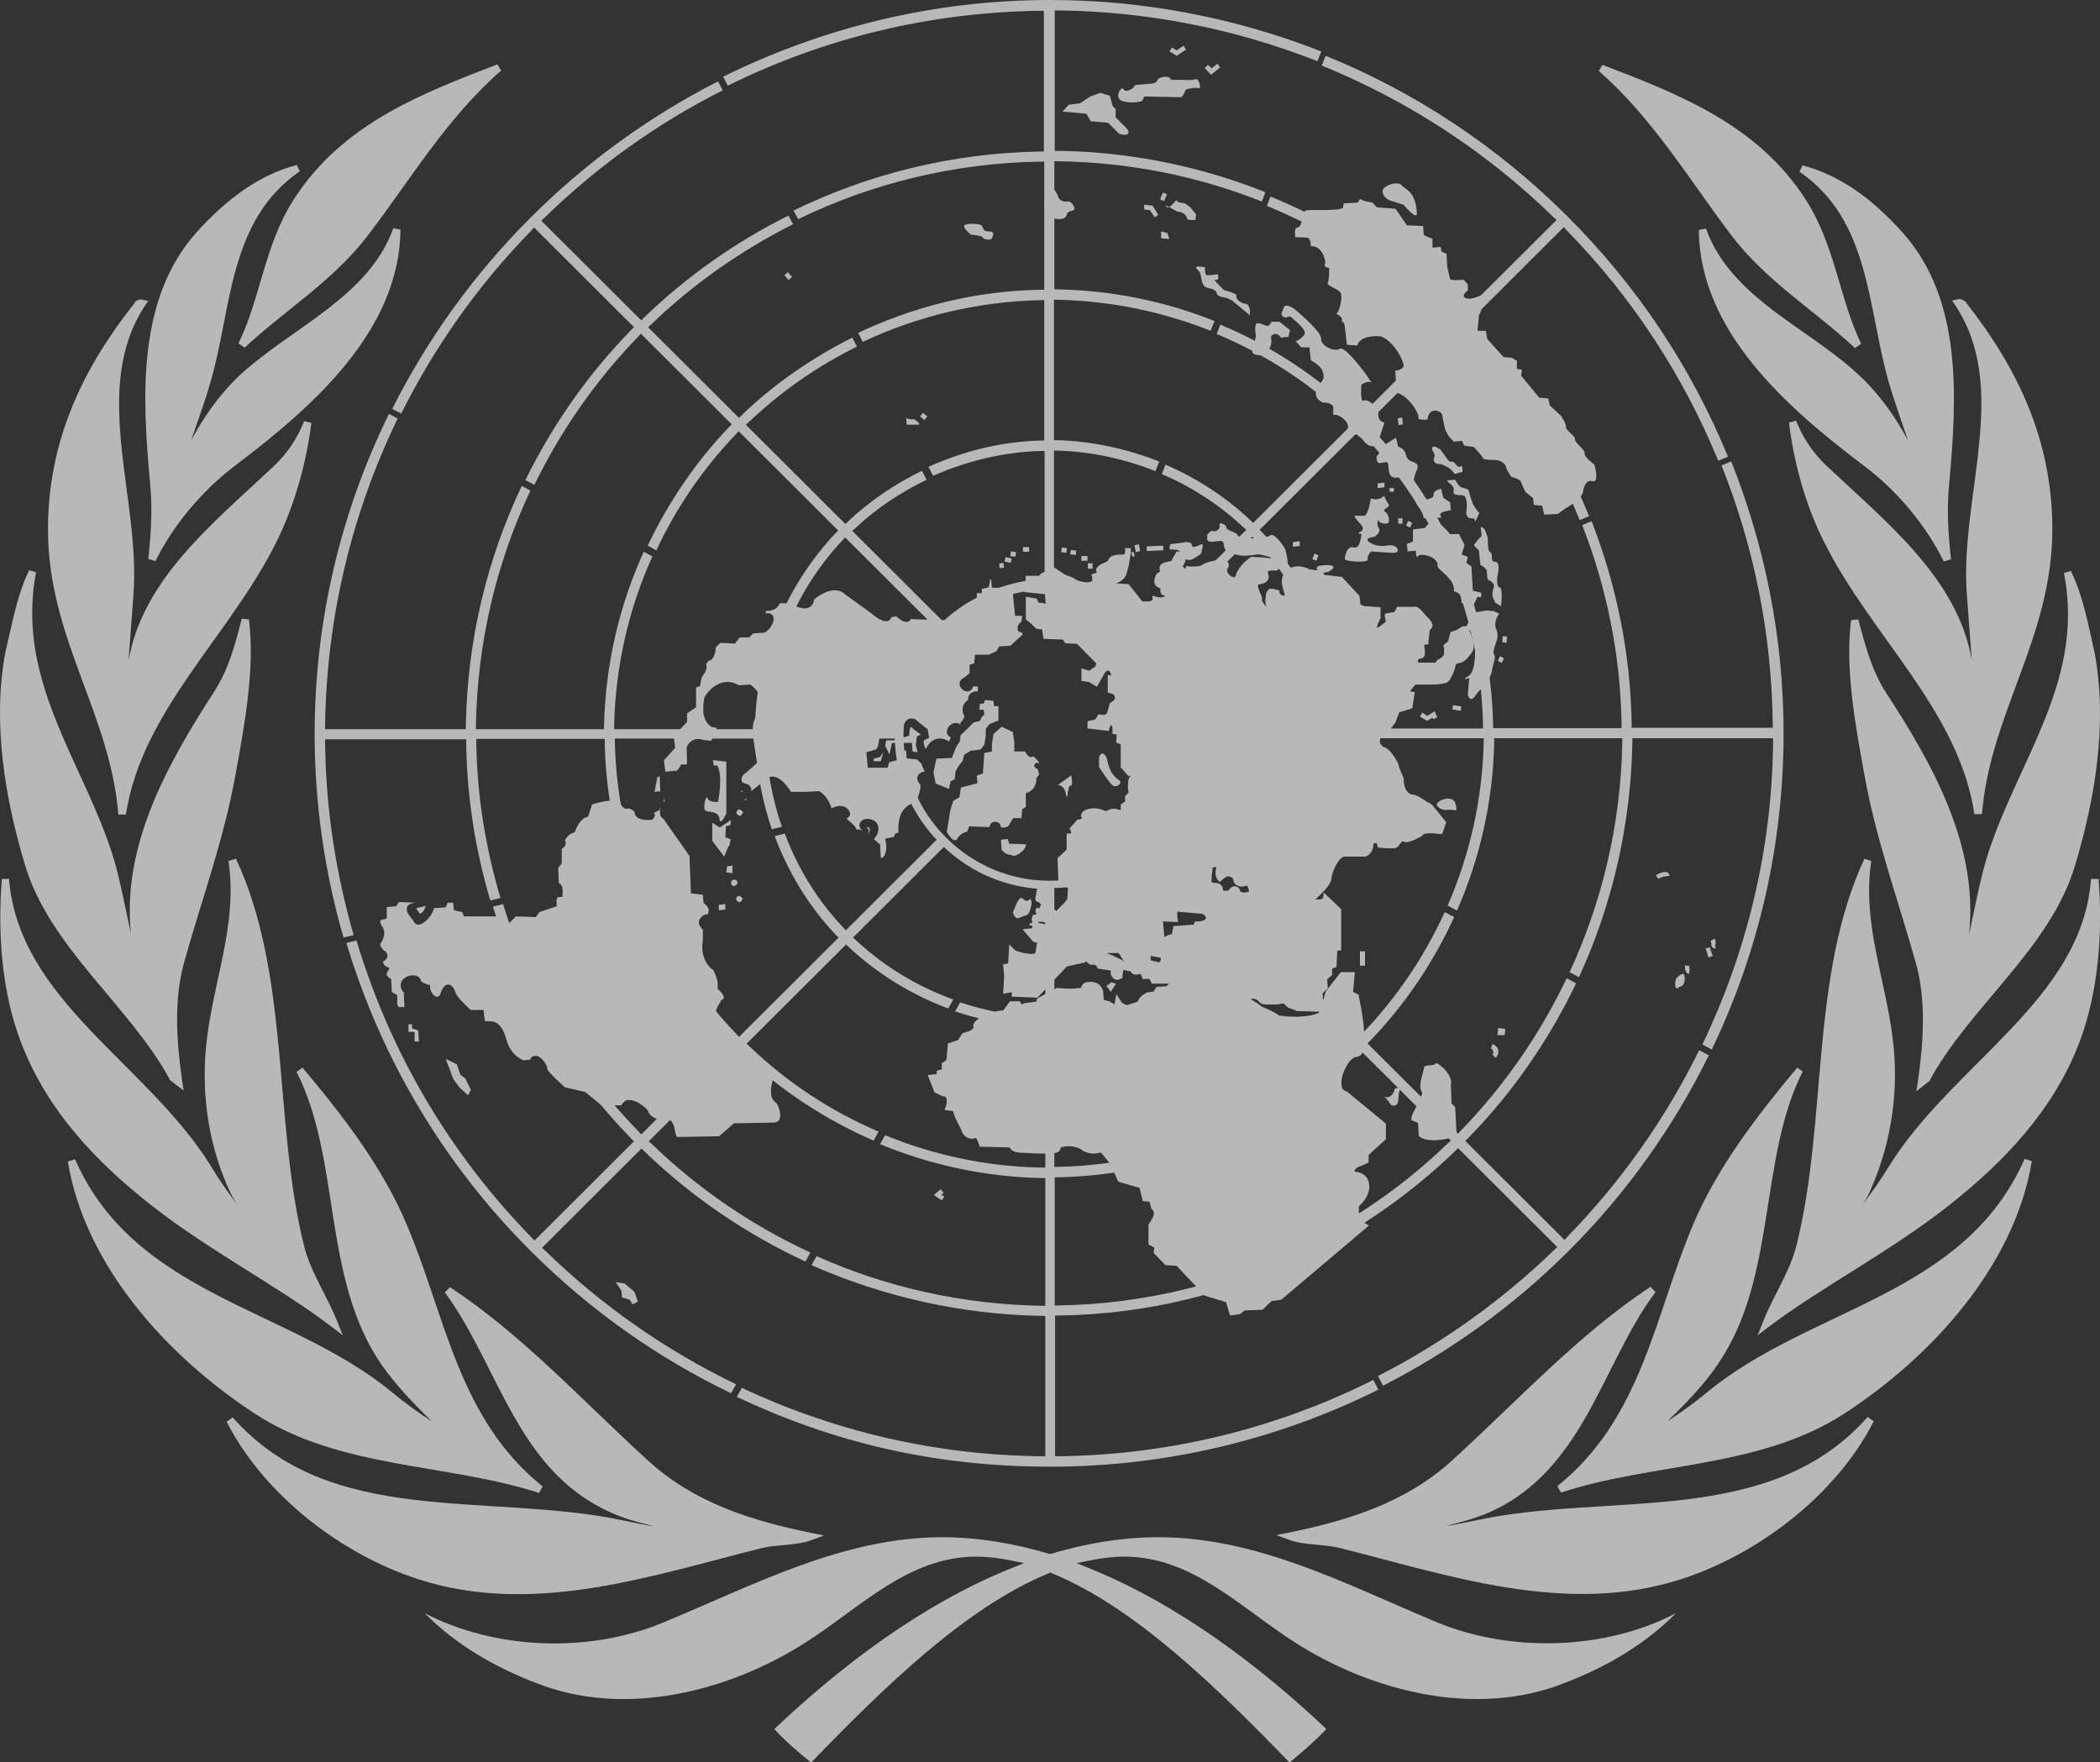 <svg width="112" height="94" viewBox="0 0 112 94" fill="none" xmlns="http://www.w3.org/2000/svg">
<rect x="0" y="0" width="112" height="94" fill="#333333" stroke="none"/>
<g opacity="0.667" clip-path="url(#clip0_51_855)">
<path d="M59.888 29.586C59.888 29.586 59.734 29.586 59.637 29.586C59.541 29.586 59.445 29.624 59.349 29.643C59.252 29.682 59.137 29.759 59.099 29.893C59.099 29.893 59.06 29.951 58.964 29.989C58.887 30.027 58.791 30.066 58.791 30.066C58.791 30.066 58.694 30.104 58.598 30.181C58.541 30.219 58.502 30.277 58.464 30.354C58.444 30.411 58.464 30.469 58.502 30.546C58.464 30.546 58.406 30.584 58.406 30.584L58.213 30.623L58.252 30.815C58.252 30.815 58.252 30.872 58.252 30.911C58.252 30.949 58.252 30.987 58.252 30.987C58.175 31.064 57.963 31.083 57.752 31.045C57.636 31.007 57.521 30.987 57.444 30.949C57.367 30.911 57.29 30.872 57.309 30.891V30.853L56.789 30.642L56.231 30.277L55.538 30.584L55.404 30.719H54.711L54.634 31.583L55.731 31.698L55.769 32.216L55.596 32.158H55.404L55.288 31.928L54.711 31.832V33.042L55.019 33.291L55.269 33.541L55.577 33.579L55.654 34.078L56.693 34.117L56.809 34.309L57.444 34.347L58.464 35.384L58.425 35.557L58.175 35.71V35.768C58.079 35.768 57.925 35.73 57.925 35.73L57.675 35.653V36.325L58.079 36.382L58.502 36.632L58.964 35.826C58.964 35.826 59.079 35.768 59.099 35.768C59.137 35.768 59.156 35.768 59.175 35.806C59.214 35.845 59.252 35.941 59.272 36.037L59.079 35.998V36.939L59.387 37.035C59.387 37.035 59.464 37.17 59.464 37.208C59.464 37.246 59.464 37.285 59.426 37.323C59.368 37.4 59.272 37.458 59.272 37.458L59.195 37.496L59.06 37.976C59.022 38.091 58.964 38.11 58.887 38.13C58.81 38.13 58.733 38.13 58.733 38.13L58.598 38.091L58.406 38.379L58.002 38.475V38.859L59.137 38.993L59.175 38.821C59.214 38.706 59.252 38.667 59.272 38.667C59.291 38.706 59.33 38.782 59.33 38.84C59.33 38.917 59.33 38.974 59.33 38.974V39.147L59.56 39.185L59.522 39.608L59.772 39.704V40.933L60.196 41.413L60.33 41.355C60.253 41.432 60.196 41.528 60.176 41.624C60.157 41.739 60.157 41.854 60.157 41.969C60.157 42.123 60.176 42.2 60.196 42.277L60.003 42.469V42.757L59.772 42.91V43.217C59.637 43.179 59.483 43.121 59.368 43.141C59.214 43.141 59.099 43.217 58.983 43.275C58.752 43.16 58.502 43.102 58.271 43.121C58.136 43.121 58.021 43.16 57.905 43.198C57.848 43.237 57.79 43.256 57.752 43.294C57.713 43.352 57.655 43.409 57.655 43.505V43.563L57.694 43.62C57.694 43.62 57.694 43.62 57.694 43.659C57.636 43.697 57.54 43.717 57.54 43.717H57.463L57.039 44.197L57.097 44.312L57.136 44.427L57.059 44.465H56.886V45.329L56.404 45.771L56.443 46.904C56.443 47.038 56.52 47.172 56.616 47.23C56.712 47.307 56.809 47.326 56.924 47.345C56.924 47.345 56.943 47.345 56.962 47.345L56.924 47.96L56.77 48.152L55.962 48.977H56.289C56.289 48.977 56.154 49.016 56.193 49.016L56.135 49.361C56.135 49.361 56.135 49.361 56.135 49.323C56.135 49.246 56.173 49.246 56.135 49.265C56.039 49.304 55.75 49.342 55.327 49.208L55.057 49.131V49.515L54.538 49.572L55.115 50.244L55.307 50.283L55.23 50.782C55.23 50.782 55.23 50.782 55.23 50.82C55.23 50.82 55.211 50.82 55.173 50.859C55.096 50.897 54.942 50.897 54.788 50.859C54.634 50.859 54.461 50.801 54.345 50.763C54.288 50.763 54.23 50.724 54.191 50.705C54.153 50.705 54.134 50.667 54.153 50.705L53.826 50.379L53.768 51.396L53.499 51.435L53.556 52.087L53.499 53.009L53.96 52.932V53.163L55.327 53.22L56.905 51.55L57.886 51.339V51.262L58.04 51.377L58.117 51.454H58.233C58.386 51.454 58.425 51.492 58.464 51.511C58.502 51.55 58.502 51.55 58.502 51.55L58.541 51.665L59.175 51.761C59.175 51.761 59.214 51.761 59.252 51.8C59.252 51.838 59.214 51.876 59.233 51.934C59.272 52.107 59.407 52.241 59.522 52.26C59.637 52.299 59.734 52.222 59.734 52.222L59.849 52.184L59.907 51.742L60.311 51.819C60.311 51.819 60.349 51.915 60.388 51.934C60.484 51.992 60.58 51.992 60.58 51.992H60.6L60.831 51.953L60.946 52.222H61.312L61.427 52.471H62.351L62.216 52.606L61.677 52.644L61.523 52.894L61.235 52.932H61.196C61.196 52.932 61.023 53.009 60.869 53.143C60.792 53.22 60.715 53.297 60.677 53.431C60.657 53.508 60.677 53.623 60.734 53.719C60.677 53.719 60.6 53.758 60.484 53.719C60.215 53.681 59.868 53.547 59.811 53.451L59.541 53.028L59.445 53.527V53.566C59.445 53.566 59.445 53.566 59.426 53.566C59.349 53.527 59.252 53.47 59.252 53.47L59.214 53.431L58.868 53.335L58.829 52.855C58.791 52.702 58.694 52.567 58.579 52.491C58.464 52.414 58.329 52.375 58.213 52.375C58.079 52.375 57.963 52.375 57.848 52.433C57.752 52.471 57.675 52.587 57.655 52.702H57.597C57.482 52.702 57.309 52.74 57.136 52.74C56.789 52.74 56.424 52.702 56.424 52.702H56.366L55.827 52.971L55.307 53.278L55.269 53.431L54.653 53.508L54.48 53.585L54.403 53.412H53.864L53.518 53.892C53.114 53.931 52.729 54.046 52.44 54.18C52.286 54.257 52.151 54.353 52.055 54.449C51.998 54.507 51.959 54.545 51.94 54.603C51.901 54.66 51.882 54.756 51.94 54.852V54.814C51.94 54.814 51.901 54.852 51.863 54.891C51.805 54.948 51.728 54.987 51.728 54.987L51.324 55.121L51.093 55.486L50.554 55.658L50.477 56.542L50.227 56.715V57.041L49.958 57.118V57.291L49.477 57.348L49.842 58.27L50.266 58.481H50.304C50.4 58.481 50.439 58.519 50.458 58.558C50.477 58.596 50.496 58.634 50.496 58.711C50.496 58.846 50.458 58.98 50.458 58.98L50.381 59.21L50.824 59.268L50.939 59.614L51.266 60.266C51.343 60.535 51.536 60.689 51.709 60.727C51.863 60.766 51.978 60.727 52.055 60.689C52.055 60.727 52.094 60.746 52.113 60.804C52.171 60.919 52.209 61.034 52.209 61.034L52.248 61.169L53.845 61.207C53.903 61.303 53.98 61.399 54.134 61.438C54.249 61.476 54.403 61.495 54.615 61.495C54.826 61.495 55.096 61.533 55.346 61.533C55.596 61.533 55.846 61.533 56.039 61.533C56.135 61.533 56.212 61.533 56.289 61.495C56.327 61.495 56.366 61.495 56.385 61.457C56.424 61.457 56.462 61.457 56.52 61.361L56.558 61.284V61.226C56.616 61.188 56.731 61.169 56.866 61.15C57.136 61.111 57.501 61.207 57.636 61.303C58.079 61.63 58.521 61.533 58.714 61.476L59.214 62.09L59.637 63.031L60.407 63.261L60.773 63.358L60.946 64.068L61.312 64.106L61.408 64.49L61.466 64.529C61.466 64.529 61.542 64.605 61.542 64.682C61.542 64.74 61.542 64.836 61.485 64.932C61.408 65.105 61.292 65.258 61.292 65.258L61.254 65.316V66.391L61.562 66.545L61.523 66.833L62.158 67.485L62.755 67.524L64.256 69.117L65.391 69.463L65.603 70.173L66.142 70.096L66.373 69.904L67.335 69.866L67.816 69.405L68.336 69.329L73.012 65.373L72.473 65.047V64.337C72.82 64.049 73.012 63.684 73.031 63.338C73.031 63.146 72.993 62.954 72.877 62.801C72.762 62.647 72.589 62.551 72.358 62.513C72.261 62.513 72.242 62.474 72.242 62.474C72.242 62.474 72.242 62.474 72.242 62.436C72.261 62.378 72.396 62.244 72.55 62.206H72.569L72.993 62.014V61.61L73.916 60.766V59.94L71.819 58.212H71.78C71.626 58.154 71.569 58.059 71.549 57.886C71.53 57.713 71.549 57.463 71.646 57.233C71.723 57.002 71.857 56.772 71.992 56.599C72.127 56.446 72.261 56.388 72.3 56.388C72.454 56.388 72.608 56.273 72.666 56.158C72.723 56.042 72.743 55.908 72.762 55.755C72.781 55.447 72.762 55.063 72.723 54.679C72.646 53.911 72.473 53.163 72.473 53.163V53.067L72.165 52.913L72.261 51.857H71.511L70.703 52.894L70.549 53.431V52.971L70.818 52.721L70.78 52.241L71.049 52.011V51.665L71.28 51.588L71.319 50.724L71.53 50.686V48.497L70.606 47.614L70.549 47.94C70.51 47.94 70.433 47.979 70.376 47.979H70.145C70.145 47.979 70.299 47.844 70.453 47.691C70.568 47.576 70.703 47.441 70.799 47.307C70.895 47.172 70.991 47.038 71.011 46.884C71.011 46.731 71.107 46.404 71.261 46.136C71.338 46.001 71.415 45.886 71.492 45.809C71.569 45.733 71.646 45.694 71.723 45.694H72.839C73.108 45.579 73.224 45.329 73.243 45.137C73.243 45.06 73.243 45.06 73.243 45.003L73.416 44.965L73.493 45.214H73.628C73.628 45.214 73.82 45.252 74.013 45.252C74.109 45.252 74.224 45.252 74.32 45.252C74.359 45.252 74.417 45.252 74.455 45.214C74.513 45.214 74.571 45.176 74.609 45.099C74.648 45.022 74.705 44.945 74.763 44.907C74.782 44.907 74.802 44.868 74.802 44.868C74.936 44.945 75.052 44.926 75.148 44.907C75.263 44.868 75.36 44.83 75.456 44.792C75.648 44.696 75.822 44.6 75.822 44.6L75.899 44.542V44.484H75.956C75.956 44.484 76.149 44.446 76.264 44.446C76.495 44.446 76.745 44.484 76.745 44.484H76.918L77.13 43.87L77.072 43.793C77.072 43.793 76.899 43.563 76.707 43.333C76.611 43.217 76.514 43.102 76.437 43.006C76.399 42.949 76.36 42.91 76.322 42.891C76.303 42.891 76.283 42.853 76.245 42.833C76.226 42.833 76.187 42.795 76.11 42.795C76.168 42.795 76.149 42.795 76.129 42.795C76.129 42.795 76.072 42.757 76.052 42.737C75.975 42.68 75.879 42.622 75.783 42.565C75.687 42.507 75.591 42.449 75.475 42.411C75.418 42.411 75.36 42.373 75.283 42.373C75.283 42.373 75.283 42.373 75.263 42.373C75.071 42.296 74.975 42.142 74.917 41.95C74.859 41.739 74.859 41.547 74.859 41.547V41.509L74.609 40.913C74.609 40.798 74.552 40.702 74.494 40.587C74.436 40.472 74.34 40.337 74.263 40.222C74.167 40.107 74.09 40.011 73.993 39.953C73.955 39.915 73.897 39.877 73.839 39.858C73.839 39.858 73.82 39.858 73.801 39.858C73.57 39.685 73.57 39.55 73.609 39.435C73.609 39.377 73.666 39.32 73.705 39.262C73.743 39.224 73.801 39.205 73.763 39.205C73.897 39.166 73.936 39.109 74.013 39.051C74.09 38.974 74.147 38.898 74.205 38.821C74.321 38.667 74.436 38.533 74.436 38.533V38.494L74.629 37.995L75.321 37.784L75.456 36.92L75.206 36.882C75.206 36.882 75.225 36.843 75.263 36.805C75.321 36.728 75.379 36.632 75.437 36.574C75.494 36.517 75.533 36.517 75.475 36.517H76.322C76.514 36.517 76.688 36.517 76.841 36.478C76.918 36.478 76.976 36.478 77.034 36.44C77.092 36.44 77.13 36.44 77.207 36.382C77.303 36.306 77.342 36.248 77.38 36.152C77.419 36.075 77.477 35.979 77.515 35.883C77.553 35.787 77.592 35.691 77.611 35.595C77.611 35.538 77.63 35.499 77.65 35.442C77.65 35.442 77.669 35.442 77.707 35.403C77.784 35.365 77.881 35.365 77.977 35.326C77.977 35.326 78.112 35.25 78.15 35.211C78.208 35.154 78.266 35.115 78.304 35.058C78.4 34.942 78.496 34.827 78.554 34.712C78.554 34.712 78.593 34.578 78.593 34.52C78.593 34.462 78.593 34.405 78.593 34.347C78.573 34.213 78.535 34.078 78.496 33.944C78.458 33.81 78.4 33.694 78.343 33.599L78.535 33.407H78.035C78.035 33.407 77.919 33.445 77.881 33.483C77.881 33.483 77.746 33.579 77.65 33.618C77.553 33.656 77.477 33.675 77.477 33.675L77.361 33.714L77.226 34.213L76.976 34.424L77.015 34.559C77.015 34.559 77.015 34.559 77.015 34.616C77.015 34.674 77.015 34.75 77.015 34.885C77.015 35.019 76.726 35.173 76.726 35.173H76.688L76.553 35.346C76.553 35.346 76.36 35.346 76.149 35.346C76.014 35.346 75.899 35.346 75.802 35.346C75.745 35.346 75.706 35.346 75.687 35.346H75.668C75.514 35.269 75.725 35.134 75.668 35.134C75.745 35.134 75.86 35.134 75.918 35.058C75.975 35 75.995 34.923 75.995 34.866C75.995 34.75 75.995 34.654 75.975 34.559C75.975 34.482 75.956 34.482 75.937 34.405L76.187 34.367V34.194C76.187 34.194 76.207 34.021 76.226 33.848C76.226 33.771 76.245 33.675 76.264 33.618C76.264 33.618 76.264 33.618 76.264 33.579C76.264 33.579 76.303 33.579 76.322 33.541C76.38 33.483 76.399 33.407 76.399 33.368C76.399 33.272 76.36 33.234 76.341 33.176C76.283 33.08 76.187 32.965 76.091 32.888C76.091 32.888 75.956 32.734 75.86 32.619C75.802 32.562 75.764 32.504 75.687 32.447C75.61 32.389 75.514 32.331 75.379 32.37H75.225C75.225 32.37 75.052 32.37 74.975 32.37H74.513L74.378 32.639L73.859 32.734V32.926C73.859 32.926 73.897 33.003 73.897 33.08C73.897 33.118 73.897 33.157 73.897 33.176C73.897 33.176 73.57 33.445 73.435 33.502C73.435 33.464 73.435 33.426 73.493 33.253L73.628 32.984V32.389L72.762 32.331C72.762 32.331 72.704 32.293 72.627 32.274C72.589 32.274 72.569 32.235 72.55 32.216C72.55 32.216 72.55 32.216 72.55 32.255C72.55 32.062 72.512 31.851 72.512 31.851V31.794L71.569 30.776L70.626 30.661L70.549 30.469L69.856 30.373C69.471 30.181 69.086 30.162 68.797 30.296C68.49 30.45 68.316 30.795 68.374 31.16C68.432 31.467 68.509 31.679 68.528 31.774C68.528 31.774 68.528 31.774 68.509 31.774C68.355 31.774 68.316 31.717 68.278 31.679C68.24 31.64 68.239 31.602 68.239 31.602V31.506L68.124 31.467C68.124 31.467 68.028 31.429 67.912 31.41H67.701C67.701 31.41 67.527 31.563 67.527 31.679C67.527 31.717 67.508 31.832 67.489 31.966C67.489 32.101 67.47 32.255 67.566 32.389C67.508 32.331 67.431 32.255 67.374 32.158C67.335 32.101 67.316 32.062 67.296 32.024C67.335 31.947 67.296 31.89 67.296 31.851C67.296 31.794 67.258 31.755 67.239 31.698C67.2 31.602 67.142 31.506 67.123 31.41C67.085 31.314 67.085 31.237 67.104 31.218C67.104 31.179 67.104 31.179 67.219 31.16C67.412 31.122 67.547 31.064 67.624 30.93C67.701 30.795 67.643 30.642 67.624 30.565C67.624 30.527 67.624 30.527 67.585 30.507L67.758 30.431H68.105L68.701 29.931L67.739 29.778L67.412 29.739L66.738 29.701L66.681 29.739C66.353 29.97 66.161 30.2 66.046 30.392C65.949 30.546 65.911 30.661 65.911 30.699C65.853 30.795 65.834 30.795 65.796 30.795C65.757 30.795 65.68 30.757 65.603 30.699C65.526 30.642 65.468 30.546 65.449 30.469C65.43 30.392 65.449 30.373 65.449 30.354C65.507 30.296 65.564 30.219 65.526 30.085C65.526 30.027 65.468 29.97 65.43 29.931C65.391 29.893 65.353 29.893 65.314 29.874C65.18 29.835 65.045 29.874 64.891 29.874C64.737 29.912 64.583 29.951 64.429 29.989C64.294 30.047 64.179 30.066 64.083 30.162C64.083 30.162 63.89 30.219 63.736 30.219H63.448L63.275 30.181L63.217 30.335C63.217 30.335 63.178 30.335 63.159 30.296C63.121 30.258 63.082 30.239 63.082 30.2C63.178 30.066 63.217 29.951 63.236 29.855C63.255 29.759 63.255 29.682 63.255 29.682V29.509L62.755 29.413L62.466 29.931C62.235 29.97 62.024 30.008 61.908 30.123C61.812 30.239 61.85 30.373 61.87 30.507C61.831 30.507 61.812 30.507 61.773 30.546C61.697 30.603 61.62 30.68 61.6 30.795C61.6 30.795 61.562 30.949 61.562 31.026C61.562 31.103 61.6 31.199 61.658 31.256C61.735 31.333 61.812 31.352 61.889 31.391C61.889 31.391 61.889 31.391 61.889 31.429C61.87 31.525 61.889 31.64 61.966 31.717C61.966 31.717 62.081 31.774 62.158 31.794C62.081 31.832 62.024 31.851 61.947 31.87C61.793 31.87 61.677 31.832 61.677 31.832L61.466 31.774V32.005C61.466 32.005 61.446 32.005 61.408 32.043C61.369 32.082 61.292 32.082 61.215 32.082C61.138 32.082 61.042 32.082 60.984 32.082H60.927C60.85 31.986 60.715 31.813 60.561 31.621C60.407 31.429 60.253 31.237 60.253 31.237L60.196 31.16L59.541 31.122C59.541 31.122 59.541 31.122 59.599 31.083C59.695 31.045 59.945 30.949 60.061 30.661C60.234 30.181 60.311 29.451 60.311 29.451V29.24H60.118C60.118 29.24 60.08 29.24 60.003 29.24V29.528L59.888 29.586ZM64.872 46.251C64.833 46.424 64.814 46.558 64.833 46.673C64.853 46.788 64.91 46.884 64.91 46.884L65.045 47.057L65.218 46.904C65.43 46.712 65.545 46.731 65.661 46.788C65.719 46.827 65.757 46.865 65.776 46.884C65.776 46.884 65.776 46.884 65.776 46.923C65.776 46.923 65.776 46.884 65.776 46.865C65.776 46.865 65.776 46.904 65.776 46.923C65.776 47.019 65.815 47.096 65.872 47.153C65.93 47.211 66.007 47.249 66.065 47.268C66.2 47.307 66.353 47.307 66.488 47.23C66.488 47.23 66.527 47.268 66.546 47.307C66.604 47.403 66.604 47.537 66.604 47.576C66.604 47.576 66.604 47.576 66.565 47.576C66.527 47.576 66.45 47.614 66.373 47.614C66.296 47.614 66.219 47.576 66.18 47.576H66.161C66.161 47.576 66.123 47.441 66.084 47.384C66.026 47.326 65.93 47.268 65.834 47.268C65.661 47.307 65.603 47.384 65.545 47.48C65.545 47.48 65.507 47.518 65.411 47.518C65.334 47.518 65.276 47.518 65.218 47.48C65.218 47.441 65.218 47.441 65.218 47.403C65.218 47.326 65.18 47.268 65.122 47.211C65.007 47.096 64.853 47.096 64.775 47.096C64.699 47.096 64.679 47.096 64.622 47.057C64.622 47.057 64.622 47.057 64.622 47.019C64.622 46.961 64.622 46.865 64.622 46.769C64.622 46.673 64.641 46.577 64.66 46.481C64.66 46.424 64.66 46.366 64.66 46.309C64.699 46.27 64.756 46.251 64.814 46.251H64.872ZM62.793 48.632L64.102 48.747H64.141C64.294 48.843 64.314 48.92 64.314 48.958C64.314 49.016 64.237 49.092 64.218 49.092C64.179 49.092 64.083 49.131 64.006 49.15H63.736L63.659 49.323L62.582 49.4L62.505 49.822C62.351 49.86 62.216 49.899 62.101 49.995L62.024 49.15L62.832 49.188L62.793 48.939C62.774 48.766 62.793 48.689 62.793 48.593V48.632ZM59.06 50.84C59.06 50.84 59.156 50.84 59.233 50.84H59.657C59.695 50.897 59.772 50.993 59.888 51.185C59.907 51.224 59.926 51.262 59.945 51.3L59.868 51.224L59.387 50.993L59.022 50.84H59.06ZM61.369 50.993L61.908 51.089V51.204L61.831 51.339L61.369 51.224C61.369 51.108 61.369 51.032 61.369 50.993ZM66.777 53.278C66.777 53.278 66.989 53.239 67.123 53.412C67.239 53.547 67.393 53.585 67.527 53.585C67.681 53.585 67.835 53.585 67.989 53.585C68.24 53.585 68.374 53.527 68.451 53.527L68.682 53.739L69.182 53.931L70.376 53.969C70.376 53.969 70.356 54.027 70.299 54.046C70.087 54.142 69.779 54.199 69.471 54.219C69.163 54.257 68.855 54.219 68.605 54.219C68.49 54.219 68.393 54.18 68.316 54.18H68.239C68.239 54.18 68.105 54.084 68.028 54.046C67.931 53.988 67.816 53.931 67.701 53.873C67.489 53.777 67.296 53.7 67.277 53.681C67.258 53.681 67.123 53.547 66.95 53.451C66.854 53.393 66.777 53.335 66.661 53.297H66.758L66.777 53.278Z" fill="#FAFAFA"/>
<path d="M26.517 3.437C22.552 4.973 18.261 6.567 15.644 10.675C14.104 13.094 13.893 15.917 12.719 18.317L13.046 18.547C15.22 16.512 17.78 14.995 19.666 12.499C21.917 9.543 23.842 6.279 26.728 3.764L26.517 3.418V3.437Z" fill="#FAFAFA"/>
<path d="M85.481 3.438L85.269 3.783C88.137 6.298 90.081 9.562 92.313 12.519C94.199 15.015 96.758 16.532 98.933 18.567L99.26 18.336C98.105 15.936 97.874 13.114 96.335 10.695C93.718 6.586 89.426 4.993 85.462 3.457L85.481 3.438Z" fill="#FAFAFA"/>
<path d="M25.768 4.166C23.228 6.624 21.381 9.58 19.36 12.268C17.686 14.457 15.454 15.935 13.395 17.759C14.338 15.455 14.665 12.998 15.992 10.905C18.321 7.219 22.093 5.625 25.768 4.185V4.166Z" fill="#FAFAFA"/>
<path d="M86.25 4.166C89.926 5.606 93.697 7.199 96.026 10.886C97.354 12.978 97.7 15.455 98.624 17.74C96.565 15.935 94.332 14.457 92.658 12.249C90.618 9.561 88.79 6.604 86.25 4.146V4.166Z" fill="#FAFAFA"/>
<path d="M15.856 8.793C13.777 9.33 12.065 10.655 10.525 12.345C7.292 15.916 7.581 21.157 8.004 25.765C8.139 27.166 8.062 28.357 7.908 29.816L8.293 29.931C9.236 28.011 10.775 26.168 12.603 24.786C16.722 21.675 21.302 17.624 21.36 12.248L20.975 12.172C20.32 14.015 18.973 15.32 17.434 16.511C15.894 17.701 14.162 18.738 12.757 20.044C11.68 21.061 10.871 22.251 10.198 23.48C10.525 22.501 10.891 21.541 11.179 20.543C11.795 18.508 12.026 16.3 12.603 14.284C13.181 12.268 14.085 10.444 15.99 9.138L15.817 8.773L15.856 8.793Z" fill="#FAFAFA"/>
<path d="M96.144 8.793L95.971 9.158C97.876 10.463 98.78 12.287 99.358 14.303C99.935 16.319 100.185 18.527 100.782 20.562C101.09 21.561 101.436 22.54 101.763 23.5C101.109 22.271 100.281 21.081 99.204 20.063C97.799 18.738 96.067 17.701 94.527 16.53C92.988 15.34 91.641 14.034 90.986 12.191L90.602 12.268C90.659 17.644 95.239 21.695 99.358 24.805C101.186 26.168 102.725 28.031 103.668 29.951L104.053 29.835C103.899 28.376 103.822 27.186 103.957 25.784C104.38 21.177 104.669 15.935 101.436 12.364C99.916 10.675 98.184 9.35 96.105 8.812L96.144 8.793Z" fill="#FAFAFA"/>
<path d="M14.953 9.543C13.548 10.829 12.74 12.442 12.259 14.189C11.662 16.244 11.412 18.451 10.835 20.429C10.411 21.888 9.757 23.251 9.411 24.806V24.922L9.796 25.248L9.892 24.998C10.527 23.309 11.643 21.696 13.067 20.333C14.414 19.066 16.146 18.01 17.705 16.82C18.956 15.86 20.091 14.784 20.861 13.402C20.207 17.991 16.185 21.6 12.393 24.461C10.777 25.69 9.391 27.264 8.41 28.953C8.506 27.878 8.545 26.842 8.448 25.728C8.025 21.12 7.775 16.032 10.873 12.615C12.105 11.252 13.452 10.177 14.992 9.543H14.953Z" fill="#FAFAFA"/>
<path d="M97.049 9.543C98.569 10.177 99.936 11.252 101.167 12.615C104.266 16.032 103.996 21.139 103.592 25.728C103.496 26.861 103.534 27.878 103.631 28.953C102.649 27.264 101.264 25.67 99.647 24.461C95.856 21.6 91.834 17.991 91.18 13.402C91.949 14.784 93.085 15.86 94.336 16.82C95.894 18.029 97.626 19.066 98.974 20.333C100.417 21.677 101.514 23.309 102.149 24.998L102.245 25.248L102.649 24.922V24.806C102.264 23.27 101.629 21.888 101.187 20.429C100.59 18.451 100.34 16.244 99.763 14.189C99.262 12.461 98.473 10.848 97.068 9.543H97.049Z" fill="#FAFAFA"/>
<path d="M7.581 15.975C7.466 15.975 7.37 15.975 7.312 16.032C7.254 16.071 7.216 16.09 7.216 16.09L7.177 16.128V16.167C4.406 19.661 2.559 23.52 2.559 28.243C2.559 31.161 3.405 33.638 4.291 36.038C5.176 38.438 6.099 40.78 6.311 43.449H6.715C7.562 37.9 12.277 33.907 14.759 28.877C15.722 26.918 16.337 24.71 16.607 22.56L16.222 22.464C15.875 23.347 15.337 24.173 14.605 24.864C11.411 27.878 7.601 30.873 6.85 35.27V35.308L7.119 31.699C7.312 29.069 6.715 26.323 6.465 23.693C6.215 21.043 6.273 18.528 7.735 16.301L7.908 16.051L7.601 15.994L7.581 15.975Z" fill="#FAFAFA"/>
<path d="M104.416 15.973L104.108 16.031L104.282 16.281C105.744 18.508 105.821 21.023 105.552 23.672C105.302 26.322 104.705 29.048 104.897 31.679L105.167 35.288V35.25C104.436 30.872 100.606 27.858 97.412 24.844C96.68 24.152 96.141 23.327 95.795 22.444L95.41 22.54C95.68 24.69 96.276 26.898 97.258 28.856C99.74 33.886 104.474 37.88 105.302 43.429H105.706C105.917 40.76 106.841 38.418 107.726 36.018C108.612 33.618 109.458 31.141 109.458 28.223C109.458 23.5 107.611 19.641 104.859 16.146V16.108L104.782 16.07C104.782 16.07 104.743 16.031 104.686 16.012C104.628 15.973 104.532 15.935 104.416 15.954V15.973Z" fill="#FAFAFA"/>
<path d="M6.583 17.664C5.852 19.584 5.832 21.638 6.044 23.712C6.314 26.381 6.891 29.107 6.698 31.66L6.294 37.094L6.371 37.151C6.371 37.151 6.371 37.19 6.41 37.228C6.429 37.267 6.487 37.324 6.564 37.343C6.641 37.382 6.718 37.343 6.795 37.343L6.872 37.305V37.209C7.083 36.595 7.141 35.961 7.237 35.347C7.949 31.161 11.663 28.204 14.858 25.171C15.262 24.787 15.608 24.345 15.916 23.904C15.589 25.574 15.127 27.225 14.396 28.723C12.106 33.331 7.815 37.171 6.564 42.374C6.217 40.07 5.448 37.996 4.678 35.903C3.793 33.504 2.984 31.084 2.984 28.243C2.984 24.173 4.428 20.794 6.602 17.683L6.583 17.664Z" fill="#FAFAFA"/>
<path d="M105.42 17.664C107.613 20.774 109.037 24.153 109.037 28.224C109.037 31.065 108.21 33.484 107.344 35.884C106.574 37.958 105.804 40.05 105.458 42.354C104.207 37.171 99.897 33.312 97.626 28.704C96.875 27.206 96.413 25.536 96.106 23.885C96.394 24.345 96.74 24.768 97.164 25.152C100.378 28.185 104.092 31.142 104.785 35.328C104.881 35.923 104.938 36.556 105.131 37.19V37.286L105.246 37.324C105.304 37.363 105.4 37.363 105.477 37.324C105.554 37.286 105.593 37.247 105.631 37.209C105.65 37.171 105.67 37.151 105.67 37.151L105.747 37.094L105.343 31.66C105.15 29.107 105.727 26.381 105.997 23.712C106.209 21.638 106.189 19.584 105.458 17.664H105.42Z" fill="#FAFAFA"/>
<path d="M1.538 30.451C0.884 31.814 0.634 33.35 0.287 34.79C-0.425 38.61 0.287 42.642 1.326 46.117C2.635 50.533 6.907 53.643 9.043 57.56V57.598L9.794 58.174L9.717 57.675C9.409 55.525 9.255 53.24 9.852 51.224C10.775 47.941 11.949 44.735 12.565 41.298C13.046 38.649 13.604 35.654 13.277 33.042L12.892 33.004C12.546 34.386 12.18 35.73 11.43 36.882C8.986 40.665 6.484 45.061 6.984 49.803C6.734 48.69 6.522 47.538 6.234 46.405C5.522 43.698 4.136 41.26 3.097 38.706C2.058 36.172 1.346 33.561 1.923 30.527L1.538 30.412V30.451Z" fill="#FAFAFA"/>
<path d="M110.462 30.449L110.077 30.564C110.673 33.598 109.961 36.209 108.903 38.743C107.864 41.278 106.478 43.735 105.766 46.442C105.478 47.575 105.266 48.708 105.016 49.841C105.535 45.098 103.034 40.702 100.57 36.919C99.839 35.787 99.473 34.423 99.108 33.041L98.723 33.08C98.396 35.691 98.954 38.686 99.435 41.335C100.051 44.772 101.225 47.978 102.148 51.261C102.745 53.277 102.591 55.562 102.283 57.712L102.206 58.212L102.937 57.636V57.597C105.073 53.68 109.365 50.57 110.673 46.154C111.713 42.679 112.425 38.647 111.713 34.827C111.385 33.367 111.116 31.851 110.462 30.488V30.449Z" fill="#FAFAFA"/>
<path d="M1.347 32.216C1.232 34.635 1.847 36.824 2.694 38.917C3.753 41.489 5.119 43.928 5.812 46.558C6.331 48.555 6.504 50.686 7.351 52.606V52.663L7.447 52.702C7.563 52.759 7.698 52.74 7.755 52.663C7.813 52.606 7.852 52.567 7.89 52.529L7.948 52.433L7.909 52.337C5.908 46.75 8.833 41.585 11.739 37.112C12.297 36.248 12.624 35.288 12.913 34.309C12.97 36.536 12.547 38.993 12.143 41.24C11.527 44.638 10.373 47.825 9.43 51.127C8.852 53.067 8.987 55.179 9.237 57.194C7.024 53.259 2.925 50.187 1.674 46.001C0.654 42.545 -0.038 38.571 0.654 34.866C0.866 33.963 1.078 33.061 1.328 32.178L1.347 32.216Z" fill="#FAFAFA"/>
<path d="M110.653 32.217C110.903 33.1 111.115 33.983 111.327 34.905C112.019 38.629 111.327 42.604 110.307 46.04C109.075 50.207 104.976 53.298 102.763 57.214C103.032 55.198 103.148 53.067 102.57 51.147C101.647 47.845 100.473 44.658 99.857 41.26C99.453 39.013 99.03 36.575 99.087 34.329C99.376 35.308 99.703 36.268 100.261 37.132C103.148 41.605 106.073 46.77 104.091 52.357L104.052 52.453L104.11 52.549C104.11 52.549 104.168 52.626 104.245 52.683C104.302 52.741 104.456 52.76 104.553 52.722L104.61 52.683V52.626C105.476 50.706 105.65 48.555 106.169 46.578C106.862 43.948 108.228 41.509 109.287 38.937C110.153 36.844 110.749 34.655 110.634 32.236L110.653 32.217Z" fill="#FAFAFA"/>
<path d="M12.568 45.81L12.183 45.926C12.703 49.362 11.317 52.434 10.99 55.833C10.721 58.617 11.202 61.324 12.299 63.647C12.395 63.858 12.53 64.05 12.645 64.242C12.145 63.589 11.664 62.898 11.24 62.188C9.547 59.461 6.968 57.234 4.755 54.892C2.542 52.55 0.733 50.073 0.483 46.886H0.098C-0.133 49.804 0.098 52.914 1.099 55.545C2.465 59.173 5.082 61.957 8.103 64.319C11.221 66.757 14.916 68.658 17.706 70.789L18.284 71.231L18.014 70.558C17.456 69.138 16.552 67.851 16.205 66.411C14.569 59.788 15.493 52.05 12.587 45.81H12.568Z" fill="#FAFAFA"/>
<path d="M99.434 45.81C96.529 52.05 97.472 59.788 95.817 66.411C95.47 67.832 94.566 69.119 94.008 70.558L93.738 71.231L94.316 70.789C97.106 68.677 100.801 66.776 103.918 64.319C106.92 61.957 109.557 59.173 110.923 55.545C111.905 52.914 112.155 49.823 111.924 46.886H111.52C111.289 50.092 109.461 52.55 107.248 54.892C105.035 57.234 102.456 59.461 100.762 62.188C100.32 62.898 99.858 63.589 99.338 64.242C99.454 64.05 99.588 63.858 99.685 63.647C100.762 61.304 101.263 58.597 100.993 55.833C100.666 52.453 99.281 49.382 99.8 45.926L99.415 45.81H99.434Z" fill="#FAFAFA"/>
<path d="M12.626 47.076C14.896 52.99 14.223 60.17 15.781 66.487C16.109 67.773 16.763 68.887 17.302 70.039C14.55 68.061 11.201 66.237 8.315 63.991C5.332 61.648 2.773 58.922 1.445 55.389C0.675 53.335 0.367 50.954 0.406 48.593C1.06 51.108 2.619 53.22 4.447 55.159C6.679 57.54 9.239 59.748 10.874 62.397C11.586 63.549 12.318 64.74 13.376 65.7L13.857 66.122L13.722 65.507C13.549 64.74 12.953 64.106 12.664 63.472C11.605 61.207 11.144 58.577 11.394 55.87C11.682 52.97 12.741 50.167 12.626 47.095V47.076Z" fill="#FAFAFA"/>
<path d="M99.376 47.076C99.26 50.148 100.319 52.932 100.607 55.85C100.877 58.557 100.396 61.187 99.337 63.453C99.049 64.087 98.452 64.72 98.279 65.488L98.144 66.102L98.625 65.68C99.684 64.72 100.415 63.53 101.127 62.378C102.763 59.728 105.322 57.52 107.554 55.14C109.383 53.2 110.941 51.089 111.596 48.573C111.634 50.935 111.326 53.316 110.557 55.37C109.229 58.903 106.669 61.629 103.686 63.971C100.819 66.237 97.451 68.041 94.719 70.019C95.258 68.886 95.912 67.754 96.239 66.467C97.817 60.131 97.124 52.951 99.395 47.057L99.376 47.076Z" fill="#FAFAFA"/>
<path d="M16.145 56.945L15.818 57.176C17.011 59.537 17.357 62.283 17.781 65.009C18.223 67.735 18.743 70.462 20.34 72.785C21.091 73.86 22.053 74.877 23.034 75.818C22.342 75.377 21.649 74.877 20.975 74.321C18.204 72.017 14.74 70.73 11.603 69.099C8.467 67.467 5.619 65.508 4.002 61.841L3.617 61.956C4.522 67.486 8.89 72.343 13.605 75.415C18.127 78.372 23.843 78.045 28.75 79.639L28.942 79.293C24.439 75.684 23.766 70.212 21.706 65.355C20.436 62.321 18.358 59.595 16.145 56.965V56.945Z" fill="#FAFAFA"/>
<path d="M95.856 56.945C93.662 59.575 91.584 62.282 90.294 65.335C88.235 70.212 87.562 75.664 83.059 79.274L83.251 79.619C88.139 78.007 93.874 78.333 98.377 75.396C103.092 72.324 107.46 67.466 108.364 61.937L107.98 61.822C106.363 65.469 103.534 67.447 100.378 69.079C97.241 70.711 93.778 71.997 91.006 74.301C90.333 74.858 89.64 75.357 88.947 75.799C89.909 74.858 90.891 73.86 91.622 72.765C93.219 70.442 93.739 67.716 94.182 64.99C94.624 62.263 94.951 59.518 96.144 57.156L95.817 56.926L95.856 56.945Z" fill="#FAFAFA"/>
<path d="M16.721 58.365C18.549 60.631 20.243 62.954 21.321 65.488C23.245 70.077 24.015 75.338 28.114 79.062C23.303 77.661 17.991 77.776 13.815 75.069C9.562 72.285 5.637 68.022 4.328 63.203C6.041 66.179 8.6 67.984 11.391 69.443C14.566 71.094 17.991 72.381 20.686 74.627C21.725 75.491 22.783 76.297 23.957 76.854L24.092 76.912L24.4 76.605L24.246 76.47C22.976 75.338 21.628 73.974 20.666 72.573C19.127 70.346 18.607 67.696 18.184 64.97C17.837 62.743 17.51 60.496 16.741 58.384L16.721 58.365Z" fill="#FAFAFA"/>
<path d="M95.276 58.367C94.506 60.46 94.179 62.725 93.832 64.952C93.409 67.678 92.87 70.328 91.35 72.555C90.388 73.957 89.022 75.301 87.771 76.453L87.617 76.587L87.925 76.894L88.059 76.837C89.233 76.299 90.272 75.474 91.331 74.609C94.044 72.363 97.45 71.077 100.626 69.426C103.416 67.966 105.975 66.143 107.707 63.186C106.399 68.005 102.473 72.267 98.22 75.051C94.064 77.777 88.733 77.662 83.922 79.045C88.021 75.339 88.791 70.059 90.715 65.471C91.793 62.917 93.486 60.613 95.314 58.348L95.276 58.367Z" fill="#FAFAFA"/>
<path d="M23.998 68.656L23.729 68.944C25.191 70.922 26.153 73.36 27.443 75.606C28.713 77.834 30.329 79.85 33.12 80.905C33.716 81.136 34.332 81.27 34.909 81.424C34.351 81.347 33.793 81.213 33.197 81.097C29.656 80.349 25.749 80.445 22.074 80.003C18.417 79.561 15.011 78.563 12.413 75.606L12.086 75.837L12.105 75.875C14.145 79.83 18.263 82.921 22.266 84.227C28.482 86.262 34.909 83.996 40.644 82.576C41.433 82.384 42.434 82.461 43.28 82.153L43.954 81.904L43.261 81.769C40.067 81.117 37.026 80.157 34.582 77.93C31.022 74.685 27.866 71.21 24.017 68.675L23.998 68.656Z" fill="#FAFAFA"/>
<path d="M88.003 68.656C84.154 71.209 80.998 74.665 77.438 77.91C74.994 80.137 71.954 81.097 68.759 81.75L68.066 81.884L68.74 82.134C69.567 82.441 70.587 82.364 71.376 82.556C77.111 83.977 83.539 86.262 89.754 84.207C93.738 82.902 97.875 79.811 99.915 75.856L99.934 75.817L99.607 75.587C97.009 78.524 93.622 79.523 89.947 79.984C86.29 80.425 82.384 80.329 78.824 81.078C78.227 81.193 77.669 81.328 77.111 81.404C77.688 81.251 78.304 81.097 78.901 80.886C81.691 79.849 83.288 77.814 84.578 75.587C85.848 73.36 86.81 70.902 88.292 68.925L88.022 68.637L88.003 68.656Z" fill="#FAFAFA"/>
<path d="M24.574 69.597C28 72.055 30.963 75.203 34.292 78.218C36.563 80.291 39.353 81.27 42.221 81.923C41.682 81.981 41.086 82.038 40.547 82.173C34.773 83.593 28.442 85.82 22.38 83.843C18.936 82.71 15.453 80.157 13.316 76.95C15.818 79.101 18.82 80.003 22.015 80.387C25.709 80.848 29.616 80.733 33.099 81.481C34.061 81.693 35.004 82.019 36.12 81.846L36.659 81.769L36.197 81.481C35.293 80.905 34.177 80.867 33.253 80.502C30.578 79.504 29.039 77.584 27.788 75.376C26.691 73.475 25.787 71.421 24.593 69.559L24.574 69.597Z" fill="#FAFAFA"/>
<path d="M87.424 69.598C86.231 71.441 85.308 73.514 84.23 75.415C82.979 77.604 81.439 79.524 78.765 80.541C77.841 80.887 76.725 80.945 75.82 81.52L75.358 81.808L75.897 81.885C77.013 82.058 77.956 81.712 78.918 81.52C82.402 80.772 86.289 80.887 90.003 80.426C93.198 80.042 96.2 79.14 98.701 76.989C96.546 80.196 93.063 82.749 89.637 83.882C83.595 85.879 77.244 83.652 71.471 82.212C70.913 82.077 70.336 82.02 69.797 81.962C72.683 81.309 75.455 80.33 77.725 78.257C81.035 75.242 83.999 72.074 87.444 69.636L87.424 69.598Z" fill="#FAFAFA"/>
<path d="M50.206 82C52.15 82 54.074 82.326 55.941 82.883H56.056C57.923 82.326 59.847 82 61.791 82C67.121 82 71.913 84.573 76.666 86.55C80.592 88.163 85.615 88.029 89.387 86.051C87.674 87.779 85.596 88.95 83.44 89.776C78.706 91.657 73.145 90.217 69.084 87.625C66.159 85.763 63.6 83.037 59.982 83.037C59.347 83.037 58.712 83.114 58.077 83.248L57.422 83.382L58.038 83.632C62.868 85.571 67.275 88.95 70.739 92.233C70.162 92.848 69.469 93.443 68.776 94.019C64.908 90.025 60.521 85.725 56.094 83.92L56.017 83.882L55.941 83.92C51.514 85.725 47.127 90.025 43.259 94.019C42.566 93.462 41.873 92.867 41.296 92.233C44.76 88.95 49.167 85.552 53.997 83.632L54.613 83.382L53.958 83.248C53.323 83.114 52.688 83.037 52.053 83.037C48.435 83.037 45.876 85.763 42.951 87.625C38.89 90.217 33.329 91.657 28.595 89.776C26.439 88.95 24.361 87.779 22.648 86.051C26.439 88.029 31.462 88.182 35.369 86.55C40.122 84.592 44.914 82 50.244 82H50.206Z" fill="#FAFAFA"/>
<path d="M56.001 0C61.042 0 65.93 0.96 70.472 2.746L70.26 3.264C65.93 1.555 61.273 0.614 56.462 0.557H56.251V8.045H56.443C60.292 8.102 64.025 8.87 67.489 10.252L67.297 10.752C63.891 9.388 60.215 8.659 56.443 8.601H56.231V15.436H56.424C59.33 15.494 62.139 16.07 64.776 17.126L64.564 17.644C62.005 16.627 59.253 16.051 56.424 15.993H56.212V23.481H56.405C58.291 23.538 60.099 23.942 61.812 24.614V24.652L61.62 25.132C59.984 24.479 58.233 24.095 56.424 24.038H56.212V30.872H56.405C58.31 30.968 60.08 31.717 61.485 32.965L61.62 33.1L66.469 28.261L66.315 28.127C65.026 26.918 63.563 25.977 61.966 25.285L62.159 24.786C63.813 25.497 65.353 26.495 66.7 27.762L66.835 27.897L72.146 22.598L71.992 22.463C69.895 20.466 67.508 18.911 64.891 17.817L65.084 17.318C67.759 18.431 70.222 20.044 72.377 22.098L72.512 22.233L77.342 17.414L77.188 17.279C74.359 14.553 71.107 12.441 67.566 10.982L67.759 10.483C71.357 11.961 74.686 14.131 77.573 16.895L77.708 17.03L83.019 11.731L82.865 11.596C79.247 8.064 75.052 5.357 70.491 3.494L70.703 2.976C75.475 4.915 79.844 7.795 83.596 11.539C87.33 15.264 90.216 19.622 92.16 24.364L91.64 24.575C89.774 20.044 87.06 15.859 83.539 12.268L83.404 12.115L78.093 17.414L78.227 17.548C81.075 20.466 83.25 23.846 84.751 27.532L84.251 27.743C82.788 24.134 80.652 20.812 77.862 17.932L77.727 17.779L72.897 22.598L73.031 22.732C75.206 24.978 76.861 27.59 77.977 30.412L77.612 30.565L77.457 30.623C76.361 27.858 74.744 25.324 72.627 23.116L72.493 22.962L67.181 28.261L67.316 28.396C68.74 29.913 69.837 31.66 70.549 33.56L70.049 33.772C69.356 31.948 68.317 30.239 66.931 28.78L66.796 28.626L61.947 33.465L62.082 33.599C63.352 35.02 64.083 36.786 64.179 38.667V38.859H71.03V38.648C70.972 37.093 70.684 35.576 70.183 34.136L70.684 33.925C71.222 35.442 71.53 37.035 71.569 38.667V38.859H79.093V38.648C79.035 35.98 78.516 33.388 77.592 30.949L78.093 30.738C79.035 33.234 79.574 35.903 79.632 38.648V38.84H86.483V38.629C86.425 34.943 85.694 31.352 84.385 28.012L84.886 27.801C86.213 31.218 86.964 34.866 87.022 38.629V38.821H94.546V38.61C94.489 33.81 93.546 29.164 91.814 24.825L92.333 24.614C94.142 29.164 95.124 34.06 95.124 39.109C95.124 45.061 93.796 50.782 91.294 55.985L90.794 55.717C93.141 50.821 94.508 45.349 94.565 39.589V39.378H87.06V39.57C86.983 43.967 86.002 48.229 84.212 52.126L83.712 51.857C85.444 48.114 86.445 43.967 86.521 39.589V39.378H79.69V39.57C79.632 42.718 78.939 45.752 77.708 48.574L77.207 48.306C78.381 45.618 79.055 42.68 79.132 39.589V39.378H71.627V39.57C71.569 41.355 71.203 43.064 70.587 44.696L70.106 44.427C70.684 42.91 71.03 41.298 71.088 39.589V39.378H64.237V39.57C64.121 41.471 63.39 43.237 62.12 44.639L61.985 44.773L66.816 49.592L66.95 49.438C68.22 48.094 69.221 46.501 69.933 44.773L70.433 45.042C69.702 46.789 68.682 48.421 67.354 49.842L67.22 49.976L72.531 55.275L72.666 55.121C74.475 53.24 75.957 51.051 77.053 48.651L77.554 48.92C76.457 51.32 74.956 53.566 73.07 55.525L72.935 55.659L77.765 60.478L77.9 60.324C80.209 57.944 82.115 55.198 83.558 52.184L84.058 52.453C82.615 55.467 80.691 58.27 78.285 60.727L78.15 60.862L83.442 66.142L83.577 65.988C86.425 63.07 88.811 59.71 90.62 56.024L91.14 56.292C89.254 60.113 86.752 63.646 83.654 66.737C80.71 69.674 77.361 72.074 73.763 73.918L73.493 73.399C76.957 71.633 80.132 69.348 82.904 66.66L83.058 66.526L77.765 61.246L77.631 61.38C75.36 63.569 72.82 65.374 70.087 66.756L69.818 66.257C72.55 64.855 75.052 63.089 77.227 60.977L77.381 60.843L72.55 56.024L72.416 56.158C70.703 57.809 68.778 59.153 66.7 60.19L66.45 59.691C68.49 58.654 70.376 57.329 72.011 55.755L72.165 55.62L66.854 50.322L66.719 50.456C65.603 51.512 64.352 52.357 63.005 53.048L62.755 52.549C64.064 51.896 65.257 51.07 66.315 50.072L66.469 49.938L61.639 45.118L61.504 45.253C60.08 46.52 58.31 47.25 56.424 47.365H56.231V54.2H56.443C58.579 54.123 60.581 53.605 62.409 52.741L62.659 53.24C60.715 54.161 58.618 54.68 56.424 54.757H56.231V62.244H56.443C59.907 62.167 63.178 61.323 66.123 59.902L66.373 60.401C63.313 61.899 59.946 62.724 56.443 62.801H56.251V69.636H56.462C61.139 69.559 65.565 68.427 69.529 66.468L69.779 66.967C65.68 68.983 61.158 70.116 56.462 70.174H56.27V77.681H56.482C62.505 77.604 68.182 76.145 73.243 73.61L73.513 74.129C68.143 76.797 62.197 78.237 56.02 78.237C49.842 78.237 44.454 76.951 39.297 74.513L39.566 74.033C44.512 76.356 49.919 77.623 55.539 77.681H55.75V70.193H55.558C51.247 70.116 47.11 69.175 43.28 67.486L43.55 67.006C47.283 68.676 51.343 69.578 55.539 69.655H55.75V62.84H55.558C52.556 62.782 49.65 62.148 46.937 61.035L47.206 60.555C49.823 61.63 52.633 62.225 55.539 62.283H55.75V54.795H55.558C53.961 54.737 52.421 54.449 50.939 53.95L51.209 53.47C52.594 53.931 54.038 54.2 55.539 54.257H55.75V47.422H55.558C53.653 47.326 51.882 46.578 50.477 45.31L50.343 45.176L45.493 50.014L45.647 50.149C47.167 51.569 48.938 52.625 50.843 53.317L50.574 53.797C48.63 53.067 46.821 51.973 45.262 50.514L45.128 50.379L39.816 55.678L39.97 55.812C42.01 57.771 44.339 59.288 46.86 60.363L46.59 60.843C44.031 59.729 41.645 58.174 39.566 56.197L39.431 56.062L34.601 60.881L34.755 61.016C37.276 63.454 40.143 65.393 43.222 66.814L42.953 67.294C39.816 65.835 36.91 63.876 34.351 61.4L34.216 61.265L28.905 66.564L29.059 66.698C32.099 69.655 35.544 72.055 39.258 73.841L38.989 74.321C35.082 72.439 31.484 69.905 28.328 66.756C23.651 62.091 20.322 56.446 18.475 50.302L19.014 50.168C20.784 56.081 23.94 61.495 28.366 66.027L28.501 66.18L33.812 60.881L33.678 60.747C30.214 57.195 27.731 52.952 26.288 48.363L26.827 48.229C28.231 52.741 30.675 56.888 34.062 60.363L34.197 60.516L39.027 55.697L38.893 55.563C36.391 52.971 34.563 49.899 33.466 46.578L34.005 46.443C35.082 49.669 36.853 52.645 39.278 55.16L39.412 55.313L44.724 50.014L44.589 49.88C43.126 48.344 42.049 46.539 41.317 44.6L41.856 44.466C42.549 46.309 43.588 48.018 44.974 49.477L45.108 49.63L49.958 44.792L49.823 44.658C48.553 43.237 47.822 41.471 47.726 39.589V39.397H40.855V39.608C40.913 41.163 41.202 42.661 41.702 44.101L41.163 44.235C40.663 42.757 40.355 41.202 40.317 39.589V39.397H32.792V39.608C32.85 41.835 33.216 44.005 33.87 46.078L33.331 46.213C32.677 44.101 32.292 41.874 32.253 39.608V39.416H25.403V39.627C25.441 42.469 25.903 45.234 26.692 47.902L26.153 48.037C25.345 45.33 24.902 42.527 24.864 39.627V39.435H17.339V39.647C17.378 43.16 17.917 46.597 18.86 49.88L18.321 50.014C17.32 46.539 16.781 42.891 16.781 39.167C16.781 33.042 18.205 27.244 20.745 22.079L21.207 22.329C18.763 27.378 17.416 32.927 17.339 38.687V38.898H24.845V38.706C24.922 34.136 25.98 29.817 27.827 25.919L28.289 26.169C26.461 30.047 25.46 34.29 25.383 38.687V38.898H32.215V38.706C32.292 35.404 33.042 32.274 34.332 29.433L34.794 29.682C33.523 32.485 32.831 35.538 32.754 38.687V38.898H40.259V38.706C40.317 36.786 40.74 34.962 41.433 33.273L41.914 33.522C41.26 35.154 40.875 36.882 40.817 38.687V38.898H47.668V38.706C47.783 36.767 48.553 35 49.785 33.637L49.919 33.503L45.07 28.665L44.935 28.818C43.723 30.105 42.78 31.583 42.087 33.157L41.606 32.908C42.337 31.256 43.338 29.74 44.57 28.434L44.704 28.3L39.393 23.001L39.258 23.154C37.488 24.997 36.064 27.09 35.005 29.356L34.543 29.106C35.66 26.764 37.122 24.614 38.893 22.77L39.027 22.636L34.178 17.798L34.043 17.951C31.753 20.313 29.906 22.982 28.501 25.861L28.02 25.612C29.482 22.636 31.387 19.929 33.678 17.587L33.812 17.452L28.482 12.134L28.347 12.288C25.499 15.206 23.17 18.508 21.4 22.06L20.919 21.811C24.691 14.303 30.81 8.16 38.296 4.339L38.546 4.819C35.082 6.566 31.869 8.851 29.02 11.635L28.866 11.769L34.197 17.087L34.332 16.953C36.603 14.764 39.2 12.921 42.049 11.5L42.299 11.961C39.547 13.344 36.987 15.129 34.717 17.318L34.563 17.452L39.412 22.29L39.547 22.156C41.279 20.486 43.28 19.103 45.455 18.009L45.705 18.489C43.607 19.526 41.664 20.87 39.932 22.521L39.778 22.655L45.089 27.954L45.224 27.82C46.379 26.726 47.726 25.823 49.169 25.113L49.419 25.593C48.033 26.265 46.744 27.11 45.609 28.185L45.455 28.319L50.304 33.157L50.439 33.023C51.074 32.447 51.805 31.986 52.594 31.64L52.844 32.12C51.978 32.505 51.17 33.023 50.477 33.714C49.015 35.173 48.187 37.132 48.187 39.205C48.187 41.279 48.996 43.237 50.477 44.696C51.94 46.155 53.903 46.981 55.981 46.981C60.273 46.981 63.775 43.486 63.775 39.205C63.775 37.132 62.967 35.173 61.485 33.714C60.023 32.255 58.06 31.429 55.981 31.429C55.019 31.429 54.076 31.621 53.21 31.948L52.96 31.468C53.768 31.16 54.615 30.949 55.519 30.892H55.712V24.057H55.5C53.499 24.114 51.555 24.594 49.765 25.381L49.515 24.902C51.363 24.076 53.364 23.558 55.5 23.5H55.693V16.012H55.481C52.152 16.089 48.938 16.857 46.013 18.239L45.84 17.894L45.763 17.759C48.726 16.358 52.017 15.513 55.5 15.456H55.693V8.621H55.481C50.939 8.697 46.552 9.753 42.568 11.692L42.318 11.232C46.301 9.292 50.766 8.16 55.481 8.083H55.673V0.576H55.462C49.592 0.653 43.934 2.035 38.816 4.569L38.565 4.089C43.877 1.478 49.765 0 56.001 0Z" fill="#FAFAFA"/>
<path d="M58.02 30.047V30.335H58.27V30.047H58.02Z" fill="#FAFAFA"/>
<path d="M57.676 29.662H58.003V29.912H57.676V29.662Z" fill="#FAFAFA"/>
<path d="M57.367 29.624L57.405 29.374L57.117 29.336L57.078 29.566L57.367 29.605V29.624Z" fill="#FAFAFA"/>
<path d="M56.867 29.491L56.598 29.453L56.636 29.203L56.906 29.241L56.867 29.491Z" fill="#FAFAFA"/>
<path d="M54.559 29.184H54.886V29.433H54.559V29.184Z" fill="#FAFAFA"/>
<path d="M54.152 29.702L54.191 29.453L53.921 29.414L53.883 29.664L54.152 29.702Z" fill="#FAFAFA"/>
<path d="M53.901 30.028L53.574 29.951L53.632 29.721L53.959 29.797L53.901 30.028Z" fill="#FAFAFA"/>
<path d="M53.324 30.315L53.285 30.066L53.516 30.027L53.555 30.277L53.324 30.315Z" fill="#FAFAFA"/>
<path d="M21.978 54.641H21.785V55.044H22.112V55.562H22.343L22.305 54.967L21.978 54.852V54.641Z" fill="#FAFAFA"/>
<path d="M24.054 57.214L23.766 56.484L24.362 56.772L24.555 57.329L24.824 57.54L25.113 58.136L24.959 58.423L24.516 58.02L24.189 57.579L24.035 57.214H24.054Z" fill="#FAFAFA"/>
<path d="M33.159 68.869L32.832 68.389L33.313 68.466L33.833 68.907L34.025 69.425L33.736 69.579L33.583 69.329L33.178 69.214L33.14 68.85L33.159 68.869Z" fill="#FAFAFA"/>
<path d="M52.864 30.931L52.903 31.353H54.269V31.488L54.019 31.661L54.135 32.851H54.519L54.481 33.158C54.481 33.158 54.385 33.216 54.327 33.312C54.308 33.35 54.288 33.389 54.269 33.446C54.269 33.504 54.269 33.6 54.308 33.657C54.346 33.734 54.443 33.715 54.5 33.734L54.539 33.849L53.884 34.444L53.288 34.483L53.153 34.732L52.73 34.924H51.998L51.96 35.385L51.71 35.462V35.904C51.71 35.904 51.517 36.096 51.344 36.192C51.286 36.23 51.229 36.288 51.19 36.364C51.171 36.441 51.171 36.499 51.19 36.556C51.209 36.672 51.286 36.748 51.383 36.825C51.479 36.883 51.633 36.921 51.767 36.825C51.844 36.787 51.864 36.691 51.902 36.614H52.152V36.883C52.152 36.883 52.056 36.883 51.979 36.883C51.883 36.921 51.767 36.96 51.691 37.075C51.633 37.152 51.633 37.248 51.633 37.344C51.575 37.382 51.517 37.401 51.44 37.516C51.325 37.67 51.286 37.939 51.44 38.227C51.44 38.227 51.363 38.4 51.267 38.515C51.209 38.592 51.152 38.649 51.133 38.649C51.133 38.649 51.133 38.649 51.171 38.649C51.209 38.649 51.248 38.688 51.267 38.688C51.171 38.572 50.998 38.553 50.882 38.572C50.767 38.611 50.671 38.668 50.594 38.764C50.517 38.86 50.478 39.014 50.517 39.148C50.536 39.225 50.632 39.283 50.709 39.34L50.613 39.551C50.44 39.436 50.247 39.379 50.036 39.398C49.766 39.436 49.535 39.628 49.401 39.916H49.343L49.266 39.667V39.494L49.554 39.359L49.477 38.899L49.054 38.572L48.804 38.361H48.785C48.785 38.361 48.611 38.284 48.438 38.361C48.284 38.438 48.188 38.63 48.15 38.899L47.611 39.052H46.956L46.822 39.82L46.726 39.974L46.206 40.127L46.283 40.953H47.341L47.418 40.665L47.842 40.55L47.957 40.032H48.323L48.361 40.454L48.9 40.511L49.131 40.723C49.131 40.723 49.227 40.972 49.324 41.183C49.189 41.145 49.035 41.241 48.958 41.356C48.862 41.529 48.958 41.721 49.093 41.875C49.093 41.932 49.093 42.105 49.016 42.335C48.977 42.47 48.939 42.604 48.881 42.681C48.823 42.777 48.766 42.815 48.708 42.835C48.708 42.835 48.419 42.911 48.188 43.199C47.996 43.43 47.88 43.852 47.919 44.428C47.861 44.428 47.784 44.428 47.726 44.505C47.688 44.543 47.707 44.601 47.688 44.639L47.207 44.735L47.245 44.927C47.245 44.927 47.303 45.177 47.245 45.407C47.226 45.523 47.188 45.638 47.111 45.715C47.091 45.753 47.014 45.753 46.976 45.772L46.937 45.042L46.61 44.774L46.764 44.543C46.88 44.294 46.88 44.063 46.764 43.91C46.649 43.756 46.475 43.699 46.302 43.679C46.148 43.679 45.975 43.718 45.879 43.871C45.821 43.948 45.821 44.083 45.879 44.178C45.898 44.236 45.956 44.255 45.975 44.294V44.332C45.937 44.294 45.917 44.275 45.879 44.255H45.686C45.686 44.255 45.667 44.178 45.629 44.14C45.552 44.006 45.359 43.852 45.148 43.679C45.225 43.602 45.34 43.545 45.34 43.449C45.34 43.257 45.205 43.123 45.071 43.046C44.859 42.95 44.59 42.988 44.339 43.123C44.32 43.046 44.339 43.046 44.282 42.931C44.185 42.7 44.012 42.412 43.743 42.239L43.685 42.201H43.627C43.627 42.201 43.223 42.239 42.838 42.239C42.646 42.239 42.453 42.239 42.3 42.239C42.242 42.239 42.222 42.239 42.184 42.239C42.165 42.201 42.126 42.143 42.088 42.086C42.011 41.99 41.915 41.855 41.799 41.74C41.684 41.625 41.568 41.529 41.414 41.471C41.26 41.414 41.068 41.395 40.914 41.529L40.067 42.201C40.067 42.163 40.067 42.105 40.067 42.067C40.029 41.951 39.913 41.817 39.74 41.798H39.759C39.586 41.759 39.548 41.683 39.548 41.567C39.548 41.471 39.605 41.337 39.759 41.241L40.375 40.703L40.163 39.321C40.163 39.321 40.144 39.148 40.144 38.937C40.144 38.726 40.202 38.476 40.202 38.457C40.202 38.457 40.414 38.169 40.51 37.804C40.548 37.612 40.587 37.401 40.51 37.171C40.452 36.94 40.298 36.729 40.067 36.556L40.01 36.518L39.394 36.556C39.394 36.556 39.182 36.403 38.874 36.384C38.489 36.345 38.008 36.537 37.604 37.132V37.171L37.566 37.209C37.566 37.209 37.508 37.497 37.508 37.804C37.508 37.958 37.508 38.15 37.585 38.303C37.642 38.476 37.739 38.63 37.912 38.745L37.95 38.783L38.22 38.822L38.181 39.052L37.931 39.513L37.508 39.475L37.604 39.513C37.604 39.513 37.45 39.417 37.238 39.417C37.027 39.417 36.757 39.532 36.623 39.859V39.897L36.642 40.78H36.334L36.122 41.107L35.487 41.164L35.41 40.55L36.007 39.897L35.93 39.264L36.642 38.515V38.054L37.123 37.727V36.672L37.335 36.595L37.431 36.115C37.431 36.115 37.508 36.019 37.566 35.923C37.604 35.865 37.642 35.788 37.662 35.712C37.681 35.635 37.719 35.52 37.642 35.404C37.642 35.404 37.642 35.462 37.662 35.443C37.662 35.404 37.681 35.366 37.719 35.347C37.739 35.308 37.777 35.27 37.796 35.251C37.816 35.251 37.835 35.251 37.758 35.251C37.893 35.251 37.95 35.174 38.008 35.116C38.047 35.059 38.085 35.001 38.104 34.924C38.124 34.867 38.143 34.79 38.162 34.732C38.162 34.694 38.162 34.636 38.162 34.598C38.162 34.598 38.162 34.598 38.162 34.56C38.181 34.521 38.239 34.483 38.278 34.425C38.355 34.349 38.393 34.329 38.412 34.291L39.201 34.329L39.451 34.003H39.952L40.163 33.792L40.645 33.753H40.587C40.76 33.792 40.856 33.696 40.952 33.619C41.049 33.542 41.106 33.446 41.164 33.331C41.222 33.235 41.26 33.139 41.26 33.005C41.26 32.947 41.241 32.851 41.164 32.774C41.087 32.717 40.991 32.697 40.914 32.717H40.818L40.875 32.582C40.875 32.582 40.952 32.582 41.049 32.582C41.222 32.544 41.472 32.467 41.568 32.217C41.568 32.217 41.568 32.217 41.626 32.179H41.876C42.069 32.179 42.242 32.256 42.242 32.256H42.222C42.222 32.256 42.473 32.371 42.742 32.428C42.877 32.467 43.031 32.467 43.166 32.39C43.319 32.313 43.416 32.141 43.416 31.929V31.987C43.435 31.948 43.493 31.91 43.55 31.872C43.666 31.776 43.839 31.68 44.012 31.603C44.378 31.449 44.763 31.411 45.09 31.718L46.495 32.736C46.495 32.736 46.687 32.908 46.899 33.024C47.014 33.081 47.111 33.139 47.264 33.139C47.341 33.139 47.438 33.1 47.495 33.024C47.515 32.985 47.495 32.966 47.515 32.947C47.553 32.947 47.611 32.908 47.688 32.889H47.822L47.861 32.928C47.861 32.928 47.977 33.043 48.13 33.12C48.207 33.158 48.323 33.197 48.438 33.158C48.496 33.158 48.535 33.062 48.592 33.024L50.844 33.1L52.095 32.064V31.641H52.364V31.411L52.73 31.334L52.807 30.931V30.893L52.864 30.931Z" fill="#FAFAFA"/>
<path d="M48.593 38.783L48.804 38.956L49.112 39.186L48.901 39.282L48.843 39.743L48.939 40.127L48.67 40.088L48.631 39.628H47.573L47.438 40.242L47.207 39.781L47.265 39.493H47.65L48.496 39.244V39.109C48.516 38.802 48.593 38.764 48.612 38.764V38.802L48.593 38.783Z" fill="#FAFAFA"/>
<path d="M47.109 40.127L46.975 40.607H46.59V40.472L46.936 40.377L47.109 40.127Z" fill="#FAFAFA"/>
<path d="M35.18 41.375L35.218 42.239C35.141 42.201 35.045 42.201 34.987 42.239H35.083H34.91L35.026 41.625L35.064 41.452L35.18 41.413V41.375Z" fill="#FAFAFA"/>
<path d="M39.508 42.162C39.508 42.162 39.566 42.2 39.604 42.22C39.604 42.22 39.604 42.22 39.604 42.258C39.604 42.258 39.566 42.258 39.508 42.181V42.162Z" fill="#FAFAFA"/>
<path d="M35.391 42.564C35.391 42.564 35.41 42.602 35.429 42.622C35.448 42.679 35.468 42.718 35.448 42.737C35.448 42.737 35.448 42.737 35.41 42.775H35.391C35.391 42.775 35.41 42.699 35.41 42.66C35.41 42.622 35.41 42.583 35.41 42.545L35.391 42.564Z" fill="#FAFAFA"/>
<path d="M39.795 42.584C39.795 42.584 39.795 42.68 39.795 42.699C39.795 42.699 39.718 42.661 39.68 42.661C39.737 42.661 39.757 42.603 39.795 42.584Z" fill="#FAFAFA"/>
<path d="M32.674 42.603C32.828 42.603 32.944 42.661 33.002 42.719C33.002 42.757 33.04 42.815 33.098 42.892C33.136 42.949 33.175 43.007 33.233 43.064C33.271 43.103 33.309 43.122 33.367 43.141C33.425 43.141 33.521 43.141 33.579 43.103C33.521 43.141 33.54 43.103 33.579 43.141C33.617 43.141 33.675 43.179 33.714 43.199C33.771 43.237 33.81 43.256 33.829 43.295C33.848 43.333 33.848 43.333 33.848 43.333C33.848 43.429 33.887 43.506 33.944 43.563C34.002 43.621 34.041 43.64 34.098 43.66C34.214 43.717 34.329 43.736 34.426 43.736H34.733C34.733 43.736 34.791 43.736 34.83 43.679C34.868 43.64 34.907 43.583 34.926 43.525C34.926 43.448 34.907 43.41 34.868 43.371C34.945 43.333 35.041 43.276 35.118 43.237C35.195 43.199 35.195 43.141 35.234 43.084C35.234 43.141 35.215 43.141 35.195 43.199C35.195 43.276 35.195 43.371 35.215 43.487C35.253 43.583 35.349 43.698 35.484 43.736L35.368 43.66L36.773 45.656L36.85 47.653L37.485 47.73L37.524 48.171L37.601 48.229C37.601 48.229 37.697 48.306 37.755 48.402C37.812 48.498 37.812 48.613 37.755 48.767C37.678 48.767 37.601 48.767 37.466 48.862C37.37 48.939 37.254 49.074 37.274 49.227C37.274 49.362 37.389 49.477 37.485 49.592V50.206V50.168C37.485 50.168 37.254 51.224 38.082 51.781L38.024 51.723C38.024 51.723 38.332 52.261 38.274 52.626V52.741L38.351 52.818C38.351 52.818 38.486 52.933 38.563 53.067C38.602 53.125 38.602 53.182 38.602 53.221C38.602 53.259 38.602 53.298 38.486 53.336L38.448 53.374V53.413C38.448 53.413 38.255 53.662 38.178 53.95C38.14 54.085 38.12 54.258 38.178 54.411C38.255 54.584 38.448 54.68 38.659 54.68L38.525 54.622L41.334 57.233C41.334 57.233 41.238 57.483 41.18 57.752C41.142 57.925 41.103 58.117 41.123 58.289C41.123 58.462 41.18 58.654 41.334 58.789L41.392 58.827C41.392 58.827 41.43 58.885 41.469 58.942C41.527 59.057 41.584 59.211 41.604 59.364C41.623 59.518 41.604 59.653 41.565 59.729C41.527 59.806 41.45 59.864 41.238 59.883L39.14 59.921L38.351 60.612L36.119 60.651C36.119 60.651 36.042 60.612 36.004 60.344C35.965 59.998 35.811 59.748 35.619 59.633C35.523 59.576 35.407 59.537 35.311 59.556C35.195 59.556 35.099 59.653 35.041 59.768C35.041 59.729 35.08 59.71 35.099 59.71C35.061 59.71 34.984 59.672 34.907 59.633C34.83 59.595 34.753 59.537 34.695 59.48C34.637 59.422 34.599 59.364 34.599 59.364C34.56 59.211 34.464 59.134 34.349 59.038C34.233 58.942 34.079 58.827 33.925 58.769C33.771 58.693 33.598 58.654 33.406 58.693C33.29 58.731 33.213 58.846 33.136 58.961H32.848L32.174 59.038L31.212 58.251L30.134 58.001C30.134 58.001 29.884 57.79 29.634 57.541C29.499 57.406 29.364 57.272 29.287 57.176C29.249 57.118 29.21 57.061 29.191 57.041C29.191 56.984 29.172 57.003 29.191 57.041C29.191 56.907 29.134 56.811 29.076 56.715C29.018 56.619 28.941 56.523 28.845 56.446C28.749 56.369 28.652 56.293 28.479 56.331C28.402 56.331 28.306 56.427 28.287 56.485V56.523L27.921 56.561C27.921 56.561 27.286 56.35 27.036 55.544C26.901 55.064 26.767 54.776 26.535 54.603C26.362 54.469 26.112 54.469 25.862 54.469L25.785 53.873H25.092C25.092 53.873 24.938 53.72 24.765 53.547C24.669 53.451 24.553 53.336 24.476 53.24C24.399 53.144 24.342 53.048 24.323 53.01C24.284 52.933 24.265 52.856 24.226 52.779C24.188 52.702 24.149 52.626 24.053 52.568C23.995 52.53 23.918 52.51 23.861 52.53C23.784 52.53 23.726 52.587 23.687 52.626C23.61 52.722 23.553 52.818 23.495 52.99C23.456 53.106 23.418 53.144 23.38 53.163H23.245C23.129 53.106 22.956 52.914 22.937 52.683V52.549L22.783 52.51C22.783 52.51 22.687 52.472 22.59 52.434C22.494 52.376 22.437 52.318 22.437 52.299C22.437 52.203 22.34 52.126 22.283 52.088C22.225 52.05 22.148 52.03 22.09 52.03C21.956 52.03 21.821 52.03 21.686 52.107C21.551 52.165 21.417 52.299 21.378 52.472C21.34 52.645 21.417 52.837 21.59 53.029L21.532 52.914L21.571 53.72H21.263L21.186 53.586V53.086L20.897 52.914L20.859 52.222L20.762 52.165C20.762 52.165 20.705 52.126 20.666 52.069C20.628 52.011 20.589 51.973 20.666 51.838L20.782 51.646L20.589 51.55C20.589 51.55 20.57 51.55 20.512 51.493C20.474 51.454 20.454 51.378 20.416 51.301C20.454 51.262 20.474 51.262 20.512 51.243C20.57 51.186 20.647 51.147 20.666 50.994C20.666 50.917 20.628 50.821 20.57 50.763C20.551 50.725 20.512 50.725 20.493 50.725C20.493 50.725 20.397 50.629 20.339 50.533C20.3 50.475 20.281 50.418 20.281 50.379C20.281 50.341 20.281 50.341 20.281 50.322H20.3C20.3 50.322 20.397 50.187 20.454 50.014C20.512 49.842 20.531 49.554 20.32 49.343L20.358 49.381C20.358 49.381 20.3 49.285 20.281 49.189C20.281 49.151 20.281 49.112 20.281 49.093L20.628 48.997V48.383L21.128 48.344L21.282 48.114L22.129 48.152C22.129 48.152 21.936 48.191 21.859 48.229C21.802 48.267 21.724 48.325 21.705 48.402C21.686 48.478 21.705 48.536 21.705 48.594C21.724 48.69 21.782 48.767 21.84 48.843C21.898 48.92 21.956 48.997 21.994 49.054C22.032 49.112 22.09 49.17 22.09 49.189C22.129 49.285 22.263 49.343 22.34 49.323C22.417 49.323 22.475 49.285 22.514 49.266C22.61 49.208 22.725 49.131 22.822 49.016C22.975 48.862 23.091 48.651 23.149 48.44L23.764 48.402L23.88 48.152H24.169L24.207 48.555L24.65 48.651L24.746 48.882H26.786L27.151 49.246L27.517 48.882L28.575 48.92L28.768 48.651L29.692 48.344V48.171C29.692 48.171 29.653 48.075 29.692 47.979C29.692 47.941 29.711 47.903 29.73 47.883C29.73 47.883 29.768 47.845 29.826 47.845H30V47.672C30 47.672 30.019 47.538 30 47.403C30 47.327 29.961 47.25 29.903 47.173C29.884 47.135 29.826 47.135 29.807 47.115L29.768 46.309L29.961 46.04V45.253C30.019 45.253 30.076 45.215 30.134 45.119C30.173 45.061 30.173 45.003 30.173 44.927C30.173 44.869 30.134 44.831 30.096 44.792C30.134 44.831 30.115 44.869 30.134 44.831C30.134 44.792 30.173 44.754 30.211 44.696C30.288 44.581 30.423 44.466 30.558 44.428L30.654 44.389L30.692 44.293C30.692 44.293 30.75 44.12 30.865 43.947C30.981 43.775 31.135 43.621 31.25 43.602L31.366 43.563L31.578 42.911C31.578 42.911 31.866 42.815 32.174 42.757C32.367 42.719 32.559 42.7 32.713 42.719V42.603H32.674Z" fill="#FAFAFA"/>
<path d="M33.483 42.777H33.367C33.367 42.777 33.463 42.738 33.483 42.777Z" fill="#FAFAFA"/>
<path d="M46.242 44.119C46.3 44.119 46.358 44.157 46.377 44.177C46.377 44.215 46.415 44.254 46.338 44.407L46.281 44.503L46.319 44.349V44.234L46.242 44.157V44.119Z" fill="#FAFAFA"/>
<path d="M29.77 44.81C29.77 44.81 29.77 44.887 29.789 44.907C29.789 44.907 29.77 44.907 29.77 44.849V44.81Z" fill="#FAFAFA"/>
<path d="M22.707 48.343C22.669 48.439 22.649 48.535 22.553 48.631C22.495 48.689 22.438 48.727 22.399 48.766C22.399 48.727 22.38 48.727 22.361 48.689C22.303 48.612 22.265 48.555 22.207 48.497C22.207 48.497 22.2 48.484 22.188 48.459C22.188 48.459 22.361 48.401 22.457 48.382C22.592 48.343 22.707 48.343 22.726 48.324L22.707 48.343Z" fill="#FAFAFA"/>
<path d="M38.737 40.626L38.025 40.549L38.063 40.837H38.256C38.583 41.394 38.294 42.776 38.294 42.776C38.294 42.776 37.813 42.814 37.736 42.584C37.659 42.334 37.467 43.102 37.62 43.237C37.775 43.352 38.333 43.237 38.371 43.678C38.41 44.12 38.737 43.39 38.737 43.39V40.645V40.626Z" fill="#FAFAFA"/>
<path d="M38.893 45.138L38.97 44.773L38.681 44.658L38.72 44.063L38.95 44.024L38.989 43.736L38.392 44.139L37.988 43.89V44.85L38.623 45.695L38.854 45.138H38.893Z" fill="#FAFAFA"/>
<path d="M39.046 46.174L38.777 46.212L38.738 46.539L39.065 46.577V46.174H39.046Z" fill="#FAFAFA"/>
<path d="M38.682 48.228L38.336 48.267V48.555L38.682 48.517V48.228Z" fill="#FAFAFA"/>
<path d="M39.161 47.269C39.161 47.269 39.335 47.193 39.335 47.097C39.335 47.001 39.258 46.924 39.161 46.924C39.065 46.924 38.988 47.001 38.988 47.097C38.988 47.193 39.065 47.269 39.161 47.269Z" fill="#FAFAFA"/>
<path d="M39.604 47.96C39.604 47.96 39.527 48.133 39.431 48.133C39.431 48.133 39.258 48.056 39.258 47.96C39.258 47.864 39.335 47.787 39.431 47.787C39.431 47.787 39.604 47.864 39.604 47.96Z" fill="#FAFAFA"/>
<path d="M39.624 43.352C39.624 43.352 39.547 43.525 39.45 43.525C39.45 43.525 39.277 43.449 39.277 43.352C39.277 43.257 39.354 43.18 39.45 43.18C39.45 43.18 39.624 43.257 39.624 43.352Z" fill="#FAFAFA"/>
<path d="M51.825 40.049L52.306 39.972L52.499 39.722L52.575 39.242V38.878L52.768 38.628L53.249 38.436V37.668H53.018L52.98 37.38L52.537 37.342L52.46 37.534H52.268L52.229 37.86H52.46L52.499 38.11L52.345 38.263L52.268 38.455L51.941 38.532L51.228 39.223L51.19 39.55L50.998 39.838L50.767 40.433L49.939 40.471L49.785 41.201L49.901 41.796L50.613 42.084L50.69 41.681L50.92 41.566L50.959 41.163L51.113 40.874L51.344 40.587L51.421 40.26L51.825 40.011V40.049Z" fill="#FAFAFA"/>
<path d="M54.095 40.127V39.57L54.018 39.051L53.421 38.763L52.979 39.167L52.902 39.723V40.088L52.498 40.165L52.421 41.259L52.094 41.374L52.132 41.778L51.69 41.893L51.247 42.008L51.17 42.526L50.843 42.718L50.689 43.199L50.496 44.37C50.496 44.37 50.862 45.061 51.054 44.734C51.247 44.408 51.574 44.37 51.574 44.37L51.69 44.082L52.767 44.12C52.844 43.678 53.364 43.832 53.364 44.043C53.364 44.254 53.768 44.082 53.768 44.082L54.037 43.64H54.48L54.518 43.16L54.711 43.045V42.315C55.346 42.123 55.269 41.509 55.269 41.509L55.423 41.317L55.346 41.029C55.019 40.914 55.192 40.626 55.384 40.703C55.577 40.779 55.115 40.338 55.115 40.338C54.884 40.53 54.672 40.088 54.672 40.088H54.076L54.095 40.127Z" fill="#FAFAFA"/>
<path d="M54.73 45.003C54.691 45.483 54.095 45.656 54.095 45.656L53.652 45.541L53.421 45.349L53.383 44.792L53.748 44.754L53.825 45.003L54.749 45.042L54.73 45.003Z" fill="#FAFAFA"/>
<path d="M56.864 42.431C56.941 42.776 56.941 41.874 57.095 41.912C57.249 41.951 57.134 41.355 57.134 41.355L56.422 41.874C56.788 41.912 56.826 42.277 56.864 42.431Z" fill="#FAFAFA"/>
<path d="M58.983 40.339C59.137 40.703 59.098 41.222 59.695 41.625C59.887 41.759 59.579 42.028 59.368 41.913C59.175 41.798 58.617 40.915 58.617 40.915V40.396C58.733 40.07 58.906 40.204 58.983 40.358V40.339Z" fill="#FAFAFA"/>
<path d="M59.504 52.471L59.273 52.395L59.004 52.606L59.119 52.721L59.235 52.913L59.523 52.471H59.504Z" fill="#FAFAFA"/>
<path d="M75.262 59.749L75.627 59.903L75.666 60.594C76.147 61.074 77.686 60.671 77.686 60.556C77.686 60.44 77.609 59.058 77.609 59.058L77.417 58.866L77.379 57.867C77.532 57.349 76.628 56.581 76.551 56.735C76.474 56.888 75.954 56.773 75.954 56.927C75.954 57.08 75.627 57.887 75.8 58.175C75.954 58.463 75.685 58.463 75.647 58.731C75.608 59.02 75.204 59.499 75.281 59.749H75.262Z" fill="#FAFAFA"/>
<path d="M74.379 58.135C74.302 58.442 74.013 58.615 73.859 58.5C73.705 58.385 74.052 58.692 74.129 58.864C74.206 59.018 74.456 59.018 74.533 58.864C74.61 58.711 74.571 58.346 74.648 58.173C74.725 58.02 74.417 57.981 74.36 58.135H74.379Z" fill="#FAFAFA"/>
<path d="M72.531 50.744H72.801V51.512H72.531V50.744Z" fill="#FAFAFA"/>
<path d="M76.65 42.986C76.477 42.756 77.439 42.334 77.612 42.833C77.766 43.313 77.612 43.236 77.458 43.198C77.304 43.159 76.9 43.313 76.669 43.006L76.65 42.986Z" fill="#FAFAFA"/>
<path d="M77.457 37.842L77.9 37.919L77.938 37.688L77.496 37.612L77.457 37.842Z" fill="#FAFAFA"/>
<path d="M76.4 38.014L76.111 38.187L75.861 38.014L75.727 38.225L76.054 38.417L76.111 38.456L76.169 38.417L76.4 38.283L76.439 38.36L76.65 38.264L76.573 38.072L76.516 37.938L76.4 38.014Z" fill="#FAFAFA"/>
<path d="M77.879 28.491H77.283C77.283 28.491 77.475 28.568 76.917 28.05C76.359 27.531 75.993 28.165 75.993 28.165L75.358 28.242V28.894L75.031 29.01L75.07 29.413L75.512 29.374C75.512 29.374 75.512 29.854 75.628 29.662C75.743 29.47 76.744 29.701 76.667 30.181C76.629 30.373 77.668 30.91 77.533 31.544C78.053 31.621 77.937 32.158 77.937 32.158L78.611 32.235L78.803 31.832L78.996 31.87V31.621L78.553 31.506L78.476 30.219L78.207 30.027L78.284 29.701L77.956 29.586L78.11 29.067L77.822 28.51L77.879 28.491Z" fill="#FAFAFA"/>
<path d="M79.63 32.601L79.303 32.562L78.591 32.678L78.187 33.446C78.187 33.446 78.379 33.561 78.552 33.849C78.706 34.137 78.783 35.788 78.322 36.057C77.84 36.345 78.36 36.172 78.36 36.172L78.283 37.055C78.398 37.458 78.61 37.247 78.726 37.055C78.841 36.863 78.957 36.806 79.13 36.614C79.284 36.422 79.534 36.057 79.572 35.769C79.611 35.481 79.803 35.039 79.688 34.924C79.572 34.809 79.803 34.233 79.803 34.233C79.803 34.233 79.957 33.907 79.803 33.58C79.649 33.254 79.842 32.889 79.957 32.735L79.63 32.582V32.601Z" fill="#FAFAFA"/>
<path d="M80.113 34.252L80.152 33.926L80.383 33.964L80.344 34.291L80.113 34.252Z" fill="#FAFAFA"/>
<path d="M80.094 35.365L79.883 35.25L79.998 35L80.21 35.115L80.094 35.365Z" fill="#FAFAFA"/>
<path d="M79.748 32.16L79.594 31.795C79.594 31.795 79.594 31.468 79.671 31.315C79.748 31.161 79.517 30.988 79.401 30.95C79.286 30.912 79.324 30.585 79.286 30.432C79.248 30.278 78.959 30.144 78.959 30.144C78.959 30.144 78.882 29.548 78.882 29.414C78.882 29.28 78.516 29.126 78.651 29.011C78.766 28.896 78.843 28.723 78.978 28.646C79.094 28.569 78.863 27.993 79.055 28.128C79.248 28.243 79.248 28.454 79.324 28.608C79.401 28.761 79.286 29.337 79.478 29.452C79.671 29.568 79.44 29.971 79.748 29.971C80.056 29.971 79.863 30.739 79.863 30.739C79.863 30.739 79.786 31.296 79.979 31.334C80.171 31.372 80.056 32.332 80.056 32.332L79.729 32.14L79.748 32.16Z" fill="#FAFAFA"/>
<path d="M77.167 25.63C77.283 25.784 77.533 25.918 77.533 26.072C77.533 26.225 77.456 26.36 77.687 26.398C77.918 26.437 78.091 26.36 78.168 26.552C78.245 26.744 78.245 27.07 78.207 27.243C78.168 27.396 78.245 27.646 78.438 27.646C78.63 27.646 78.668 27.684 78.668 27.8C78.668 27.915 78.899 27.358 78.899 27.358C78.707 27.204 78.534 26.84 78.534 26.84C78.534 26.84 78.341 26.283 78.341 26.187C78.341 26.091 78.072 26.033 77.937 25.995C77.802 25.957 77.61 25.592 77.61 25.592L77.129 25.63H77.167Z" fill="#FAFAFA"/>
<path d="M77.572 25.266C77.457 25.112 77.341 24.978 77.168 24.901C77.014 24.824 76.898 24.747 76.725 24.747C76.552 24.747 76.398 24.594 76.494 24.382C76.571 24.19 76.379 24.094 76.379 23.941C76.379 23.787 76.494 23.787 76.706 23.902C76.898 24.018 76.86 24.056 77.033 24.267C77.187 24.459 77.264 24.67 77.437 24.632C77.591 24.594 77.726 24.997 77.88 24.882C78.034 24.766 77.995 25.17 77.995 25.17L77.591 25.285L77.572 25.266Z" fill="#FAFAFA"/>
<path d="M72.916 29.817C73.127 30.047 71.723 29.97 71.723 29.817C71.723 29.663 71.838 29.087 72.204 29.202C72.569 29.317 72.608 28.473 72.608 28.473C72.608 28.473 72.281 28.511 72.569 28.357C72.839 28.204 72.569 27.954 72.454 27.839C72.338 27.724 72.223 27.513 72.223 27.513H72.781C73.012 27.359 73.108 26.591 73.108 26.591C73.589 26.745 73.82 26.438 73.82 26.438C73.82 26.438 73.897 26.687 74.051 26.879C74.205 27.071 73.647 27.167 73.859 27.282C74.051 27.398 74.128 27.762 74.051 27.878C73.974 27.993 73.532 27.916 73.532 27.762C73.532 27.609 73.378 27.954 73.532 28.165C73.686 28.357 73.339 28.645 73.262 28.645C73.185 28.645 72.666 28.722 73.108 28.972C73.551 29.221 74.032 29.087 74.032 29.087C74.032 29.087 74.398 29.049 74.513 29.241C74.629 29.433 74.475 29.49 74.282 29.49C74.09 29.49 73.127 29.413 73.127 29.413C73.127 29.413 72.858 29.701 72.974 29.817H72.916Z" fill="#FAFAFA"/>
<path d="M70.357 30.181C70.549 30.143 71.03 30.104 71.107 30.219C71.184 30.335 70.838 30.507 70.838 30.507L70.357 30.584C70.203 30.392 70.164 30.219 70.357 30.181Z" fill="#FAFAFA"/>
<path d="M75.496 26.802C75.823 26.648 76.497 26.648 76.458 26.399C76.42 26.149 76.862 26.072 76.862 26.072L76.978 26.552L77.344 26.802L77.382 27.243C77.382 27.243 77.498 27.167 77.055 27.282C76.612 27.397 76.901 27.608 76.901 27.608L75.939 27.647L75.823 27.243L75.496 26.802Z" fill="#FAFAFA"/>
<path d="M73.934 24.632C74.184 24.632 73.857 25.554 74.492 25.477C75.127 25.4 74.53 25.765 75.011 25.803C75.492 25.842 75.377 25.438 75.531 25.15C75.685 24.863 75.608 24.709 75.338 24.632C75.146 24.581 75.024 24.447 74.973 24.229C74.896 23.902 74.569 23.826 74.569 23.826L74.453 23.346L73.934 23.672L73.414 24.363C73.414 24.882 73.683 24.651 73.934 24.651V24.632Z" fill="#FAFAFA"/>
<path d="M74.992 28.031L75.108 27.781L75.319 27.896L75.204 28.146L74.992 28.031Z" fill="#FAFAFA"/>
<path d="M74.57 27.646H74.801V27.934H74.57V27.646Z" fill="#FAFAFA"/>
<path d="M74.782 22.271L74.82 22.636L74.589 22.675L74.551 22.31L74.782 22.271Z" fill="#FAFAFA"/>
<path d="M74.109 26.035H74.34V26.227H74.109V26.035Z" fill="#FAFAFA"/>
<path d="M73.473 26.034V25.785L73.838 25.746V25.996L73.473 26.034Z" fill="#FAFAFA"/>
<path d="M70.204 29.913L69.992 29.817L70.108 29.529L70.319 29.625L70.204 29.913Z" fill="#FAFAFA"/>
<path d="M68.953 29.163V28.913L69.319 28.875V29.125L68.953 29.163Z" fill="#FAFAFA"/>
<path d="M61.156 29.144V29.393L62.041 29.355V29.105L61.156 29.144Z" fill="#FAFAFA"/>
<path d="M60.581 29.452L60.504 29.087L60.735 29.029L60.812 29.394L60.581 29.452Z" fill="#FAFAFA"/>
<path d="M60.405 29.7L60.328 29.47L60.444 29.432L60.521 29.662L60.405 29.7Z" fill="#FAFAFA"/>
<path d="M62.41 29.01L62.371 29.298L62.814 29.336C62.814 29.336 63.006 29.49 63.006 29.624C63.006 29.759 63.295 29.874 63.449 29.874C63.603 29.874 64.045 29.547 64.045 29.547C64.045 29.547 64.238 28.991 64.084 29.029C63.93 29.067 63.603 29.317 63.564 29.067C63.526 28.818 63.045 28.952 63.045 28.952L62.41 29.029V29.01Z" fill="#FAFAFA"/>
<path d="M64.39 28.569C64.39 28.684 64.313 28.857 64.544 28.895C64.775 28.934 65.218 28.742 65.256 28.972C65.294 29.222 65.294 29.375 65.622 29.49C65.949 29.606 66.141 29.644 66.372 29.644C66.603 29.644 67.123 29.567 67.123 29.567C67.123 29.567 67.681 29.663 67.796 29.759C68.239 30.201 68.508 30.316 68.624 30.124C68.739 29.932 68.585 29.471 68.547 29.318C68.508 29.164 67.95 28.396 67.758 28.55C67.565 28.703 67.527 28.55 67.161 28.665C66.796 28.78 66.045 28.703 66.007 28.55C65.968 28.396 65.41 28.3 65.41 28.146C65.41 27.993 65.006 27.782 65.044 28.031C65.083 28.281 64.775 28.396 64.679 28.319C64.602 28.242 64.352 28.569 64.352 28.569H64.39Z" fill="#FAFAFA"/>
<path d="M73.55 23.424L73.839 22.541C73.435 22.464 73.511 22.022 73.511 22.022C73.473 21.657 72.915 21.254 72.722 21.369C72.53 21.485 72.607 20.525 72.607 20.525C72.607 20.525 72.973 20.275 73.127 20.409C73.281 20.525 71.78 18.393 71.452 18.605C71.125 18.797 70.413 18.413 70.452 18.048C70.49 17.683 69.028 16.474 69.028 16.474C69.028 16.474 68.547 16.147 68.47 16.397C68.393 16.646 68.239 16.8 68.47 16.915C68.701 17.03 68.662 16.723 68.951 16.992C69.239 17.261 69.74 17.645 69.547 17.875C69.355 18.125 69.105 18.201 69.105 18.201L69.393 18.528H69.836L69.913 19.219C69.913 19.219 70.394 19.469 70.51 19.737C70.625 20.025 70.625 20.179 70.51 20.333C70.394 20.486 70.144 20.774 70.182 21.062C70.221 21.35 70.548 21.465 70.548 21.465L70.875 21.504L71.106 21.619V22.137C71.433 22.061 71.933 22.502 71.895 22.79C71.857 23.078 71.972 22.905 72.376 23.193C72.78 23.481 72.665 23.52 72.934 23.712C73.204 23.904 73.454 23.788 73.569 23.424H73.55Z" fill="#FAFAFA"/>
<path d="M66.987 17.932C66.949 17.778 66.872 17.203 67.103 17.241C67.334 17.279 67.18 17.241 67.469 17.356C67.738 17.471 67.796 17.164 67.796 17.164H68.238L68.796 17.606L68.719 17.97L68.315 18.009C68.123 17.682 67.719 17.817 67.796 18.086C67.873 18.374 67.603 18.892 67.43 18.93C67.276 18.969 66.757 18.969 66.795 18.738C66.834 18.508 66.987 17.932 66.987 17.932Z" fill="#FAFAFA"/>
<path d="M66.66 16.858V16.532C66.66 16.532 66.622 16.205 66.429 16.205C66.237 16.205 65.871 15.956 65.948 15.802C66.025 15.648 65.275 15.476 65.275 15.476C65.275 15.476 64.601 14.823 64.832 14.919C65.063 14.996 64.948 14.631 64.948 14.631C64.948 14.631 64.466 14.708 64.351 14.669C64.236 14.631 64.274 14.266 64.274 14.266C64.274 14.266 63.793 14.151 63.793 14.266C63.793 14.381 63.947 14.381 64.024 14.631C64.101 14.88 64.062 15.284 64.428 15.36C64.794 15.437 64.871 15.514 64.909 15.687C64.948 15.84 65.39 15.879 65.39 15.879L65.717 16.032L66.68 16.839L66.66 16.858Z" fill="#FAFAFA"/>
<path d="M62.253 12.422L61.926 12.346V12.71L62.368 12.749L62.253 12.422Z" fill="#FAFAFA"/>
<path d="M62.235 11.04C61.812 10.733 62.793 11.29 62.793 11.29C63.12 11.29 63.313 11.539 63.313 11.655C63.313 11.77 63.755 11.731 63.755 11.731L63.794 11.443L63.467 11.04L63.197 10.848C63.197 10.848 62.755 10.81 62.755 10.695C62.755 10.579 62.389 11.175 62.235 11.059V11.04Z" fill="#FAFAFA"/>
<path d="M69.565 11.289C69.45 11.635 69.412 12.134 69.2 12.134C68.988 12.134 69.084 12.652 69.084 12.652C69.084 12.652 69.604 12.652 69.758 12.691C69.912 12.729 69.912 13.132 69.912 13.132C70.508 13.094 70.739 13.9 70.662 14.092C70.585 14.284 70.893 14.284 70.893 14.284C70.893 14.284 70.893 14.937 70.816 15.091C70.739 15.244 71.336 15.379 71.49 15.609C71.644 15.859 71.413 16.665 71.297 16.703C71.182 16.742 71.624 16.857 71.567 17.068C71.528 17.26 71.682 17.068 71.721 17.395C71.759 17.721 71.836 18.393 71.836 18.393L72.394 18.431C72.471 17.913 73.491 17.894 73.664 17.951C74.338 18.201 74.858 19.238 74.858 19.487C74.858 19.737 74.415 19.775 74.415 19.775L74.492 20.946C75.165 21.138 75.724 22.118 75.647 22.271C75.57 22.425 76.128 22.386 76.128 22.386C76.205 21.657 76.878 21.906 76.917 22.137C76.955 22.386 77.071 22.905 77.071 22.905L77.263 23.27L77.532 23.558L77.975 23.519L78.091 23.769L78.61 23.846C78.61 23.846 79.053 24.326 79.091 24.441C79.13 24.556 79.726 24.517 79.88 24.556C80.034 24.594 80.284 24.709 80.323 24.921C80.361 25.113 80.612 25.439 80.612 25.439C80.612 25.439 81.093 25.554 81.131 25.727C81.169 25.881 81.362 26.245 81.362 26.245L81.766 26.572L81.805 26.937L82.247 26.975L82.363 27.455L83.075 27.417L83.479 27.129C83.998 26.841 84.345 26.476 84.403 26.322C84.441 26.169 84.518 25.554 84.922 25.669C85.326 25.785 85.038 24.786 85.038 24.786C85.038 24.786 84.48 24.383 84.518 24.191C84.556 23.999 83.96 23.596 83.998 23.423C84.037 23.27 83.479 22.943 83.517 22.77C83.556 22.617 83.248 22.175 83.248 22.175L82.651 21.618L82.574 21.254L82.093 21.215L81.131 20.044L81.169 19.718L80.9 19.679V19.238L80.631 19.084L80.188 19.046L79.322 18.086L79.245 17.644H78.802L78.879 16.799C79.149 16.435 78.995 15.743 78.995 15.743C78.995 15.743 78.437 16.031 78.168 15.897C77.879 15.782 78.283 15.494 78.283 15.494V15.167L78.052 14.918C78.052 14.918 77.379 14.995 77.34 14.879C77.302 14.764 77.186 14.227 77.186 14.227L77.147 13.536L76.878 13.42L76.84 13.171L76.397 13.209V12.729L76.166 12.652L75.935 12.537L75.897 12.057L75.031 12.019L74.761 11.616L74.434 11.136L73.433 11.059L73.203 10.809L72.798 10.732L72.529 10.617L72.413 10.809L71.663 10.848L71.624 11.097C71.22 11.289 69.642 11.136 69.604 11.251L69.565 11.289Z" fill="#FAFAFA"/>
<path d="M73.741 10.234C73.683 9.908 74.53 9.639 74.742 9.869C74.934 10.119 75.492 10.157 75.569 11.367C75.588 11.809 74.857 10.925 74.857 10.925L74.261 10.733C73.933 10.657 73.78 10.445 73.741 10.253V10.234Z" fill="#FAFAFA"/>
<path d="M62.083 10.732L61.871 10.636L62.025 10.271L62.237 10.367L62.083 10.732Z" fill="#FAFAFA"/>
<path d="M60.02 6.777L59.501 6.259V5.817L59.347 5.663L59.193 5.107L58.673 4.953L58.154 5.145L57.596 5.51L56.999 5.587L56.672 5.951L57.942 6.067L58.173 6.47L59.097 6.547L59.693 7.142C60.213 7.295 60.328 7.065 60.02 6.777Z" fill="#FAFAFA"/>
<path d="M59.946 4.801C59.85 4.455 59.349 5.242 59.869 5.396C60.389 5.549 60.908 5.396 60.908 5.396L61.024 5.146L63.006 5.185C63.16 5.031 63.237 4.781 63.237 4.781C63.237 4.781 63.718 4.628 63.91 4.705C64.103 4.781 63.949 4.148 63.756 4.225C63.564 4.301 63.16 4.263 63.16 4.263H62.448C62.409 3.975 61.774 4.109 61.736 4.263C61.697 4.417 61.466 4.455 61.466 4.455L60.543 4.532C60.466 4.781 59.984 4.935 59.946 4.781V4.801Z" fill="#FAFAFA"/>
<path d="M56 11.596C56.616 11.788 56.828 11.653 56.885 11.48C56.924 11.327 56.962 11.289 57.212 11.231C57.443 11.193 57.174 10.713 56.943 10.751C56.712 10.789 56.462 10.674 56.423 10.463C56.385 10.271 55.981 9.733 55.942 10.136C55.904 10.54 55.673 10.54 55.711 10.828C55.75 11.116 55.865 11.538 56.038 11.576L56 11.596Z" fill="#FAFAFA"/>
<path d="M51.418 12.058C51.399 11.904 52.207 11.904 52.342 12.02C52.458 12.135 52.38 12.346 52.746 12.346C53.112 12.346 52.939 12.596 52.9 12.711C52.862 12.826 52.458 12.788 52.419 12.672C52.38 12.557 51.784 12.519 51.784 12.519C51.784 12.519 51.457 12.269 51.418 12.077V12.058Z" fill="#FAFAFA"/>
<path d="M64.639 3.667L64.427 3.456L64.254 3.629L64.523 3.917L64.6 3.994L64.677 3.917L65.081 3.59L64.927 3.398L64.62 3.648L64.639 3.667Z" fill="#FAFAFA"/>
<path d="M62.506 2.534L62.371 2.745L62.698 2.937L62.756 2.975L62.814 2.937L63.256 2.649L63.122 2.438L62.756 2.687L62.506 2.534Z" fill="#FAFAFA"/>
<path d="M61.428 10.962L61.023 10.924V11.173L61.331 11.212L61.581 11.596L61.774 11.461L61.505 11.02L61.466 10.962H61.408H61.428Z" fill="#FAFAFA"/>
<path d="M48.322 22.213L48.361 22.654H48.958C49.188 22.654 48.765 22.366 48.765 22.366C48.765 22.366 48.284 22.405 48.322 22.213Z" fill="#FAFAFA"/>
<path d="M49.07 22.213L49.224 22.021L49.455 22.213L49.301 22.405L49.07 22.213Z" fill="#FAFAFA"/>
<path d="M41.836 14.688L42.009 14.516L42.24 14.765L42.067 14.938L41.836 14.688Z" fill="#FAFAFA"/>
<path d="M50.151 63.455L49.92 63.647L49.805 63.743L49.939 63.839L50.228 64.031L50.363 63.839L50.209 63.724L50.324 63.627L50.17 63.435L50.151 63.455Z" fill="#FAFAFA"/>
<path d="M79.9 55.985C79.843 55.774 79.612 55.697 79.593 55.697L79.516 55.928C79.516 55.928 79.554 55.966 79.593 55.966L79.65 56.177C79.65 56.177 79.612 56.235 79.593 56.254L79.766 56.427C79.9 56.292 79.939 56.139 79.9 56.024V55.985Z" fill="#FAFAFA"/>
<path d="M79.863 55.199L79.902 54.834L80.287 54.892L80.248 55.218H79.863V55.199Z" fill="#FAFAFA"/>
<path d="M89.486 52.089C89.659 51.974 89.871 51.782 89.851 52.242C89.813 52.703 89.639 52.549 89.486 52.703C89.332 52.857 89.255 52.242 89.486 52.108V52.089Z" fill="#FAFAFA"/>
<path d="M91.504 50.38C91.504 50.38 91.504 50.341 91.504 50.322C91.504 50.264 91.504 50.168 91.446 50.072L91.234 50.188C91.234 50.188 91.273 50.303 91.273 50.36C91.273 50.437 91.273 50.514 91.35 50.552C91.388 50.591 91.446 50.591 91.504 50.591L91.465 50.36C91.465 50.36 91.504 50.36 91.523 50.399L91.504 50.38Z" fill="#FAFAFA"/>
<path d="M90.965 50.572C91.023 50.821 91.119 51.052 91.119 51.071L91.35 50.994C91.35 50.994 91.254 50.764 91.196 50.533L90.965 50.591V50.572Z" fill="#FAFAFA"/>
<path d="M90.099 51.531L89.868 51.492C89.849 51.684 89.887 51.915 90.079 51.953L90.118 51.723C90.118 51.723 90.079 51.607 90.099 51.511V51.531Z" fill="#FAFAFA"/>
<path d="M89.063 46.711C89.063 46.711 89.005 46.577 88.928 46.538C88.755 46.462 88.447 46.596 88.312 46.692L88.447 46.884C88.601 46.788 88.794 46.73 88.832 46.75L89.063 46.711Z" fill="#FAFAFA"/>
<path d="M76.131 33.484C76.131 33.484 76.054 33.522 76.016 33.561C76.016 33.561 76.016 33.561 76.016 33.522C76.054 33.484 76.112 33.465 76.131 33.465V33.484Z" fill="#FAFAFA"/>
<path d="M58.098 43.486L58.136 43.601C58.136 43.601 58.136 43.505 58.098 43.467V43.486Z" fill="#FAFAFA"/>
<path d="M71.8 52.376H71.915L71.838 53.26L72.185 53.432C72.185 53.432 72.339 54.143 72.416 54.834C72.454 55.199 72.473 55.563 72.454 55.813C72.454 55.928 72.416 56.043 72.396 56.082C72.377 56.12 72.396 56.082 72.416 56.082C72.146 56.082 71.954 56.235 71.781 56.447C71.607 56.658 71.453 56.907 71.357 57.195C71.261 57.483 71.203 57.771 71.242 58.04C71.28 58.309 71.434 58.578 71.723 58.693L71.665 58.654L73.59 60.248V60.709L72.666 61.554V61.88L72.512 61.957H72.55C72.242 62.014 72.011 62.187 71.915 62.437C71.877 62.552 71.877 62.706 71.954 62.84C72.031 62.974 72.185 63.032 72.339 63.051C72.454 63.051 72.531 63.109 72.57 63.166C72.608 63.224 72.647 63.32 72.647 63.435C72.647 63.666 72.473 63.992 72.165 64.222L72.088 64.28V65.374L72.339 65.528L68.182 69.061L67.662 69.137L67.201 69.579L66.258 69.617L66.007 69.829H65.911L65.738 69.252L64.487 68.868L62.967 67.237L62.37 67.198L61.966 66.795L62.005 66.43L61.678 66.257V65.547C61.678 65.547 61.812 65.393 61.889 65.182C61.947 65.067 61.985 64.913 61.966 64.76C61.966 64.606 61.87 64.433 61.716 64.318L61.793 64.433L61.639 63.858L61.293 63.819L61.139 63.147L60.542 62.993L59.965 62.821L59.599 61.995L58.906 61.15L58.772 61.189C58.772 61.189 58.252 61.342 57.925 61.093C57.636 60.882 57.232 60.824 56.886 60.862C56.712 60.862 56.539 60.92 56.405 60.978C56.328 61.016 56.27 61.074 56.231 61.15C56.231 61.15 56.231 61.208 56.231 61.227H56.039C55.866 61.227 55.616 61.227 55.365 61.227C55.115 61.227 54.865 61.189 54.653 61.189C54.442 61.189 54.269 61.15 54.249 61.131H54.192L54.307 60.901L52.537 60.862C52.537 60.862 52.517 60.786 52.479 60.709C52.44 60.632 52.402 60.555 52.344 60.498C52.306 60.459 52.286 60.421 52.229 60.402C52.171 60.363 52.094 60.363 52.017 60.363C51.921 60.402 51.825 60.402 51.767 60.402C51.709 60.402 51.671 60.402 51.613 60.19V60.152L51.286 59.499L51.093 58.943L50.843 58.904C50.843 58.904 50.882 58.808 50.862 58.712C50.862 58.597 50.824 58.462 50.747 58.347C50.651 58.232 50.516 58.136 50.324 58.117H50.381L50.131 57.983L50.016 57.694L50.324 57.656V57.426L50.593 57.349V56.946L50.824 56.792L50.901 55.986L51.324 55.851L51.555 55.487L51.863 55.391C51.863 55.391 51.978 55.333 52.094 55.237C52.152 55.179 52.209 55.141 52.248 55.045C52.286 54.949 52.325 54.834 52.267 54.719V54.795C52.267 54.795 52.267 54.757 52.306 54.738C52.363 54.68 52.46 54.603 52.594 54.546C52.864 54.411 53.249 54.277 53.633 54.258H53.73L54.038 53.816H54.134L54.288 54.123L54.75 53.893L55.577 53.797L55.635 53.547L55.981 53.336L56.405 53.125C56.405 53.125 56.751 53.163 57.097 53.163C57.29 53.163 57.482 53.163 57.636 53.125C57.713 53.125 57.79 53.087 57.867 53.048C57.944 53.01 58.021 52.876 58.002 52.76C58.002 52.76 57.963 52.818 58.002 52.818C58.002 52.818 58.079 52.779 58.156 52.818C58.233 52.818 58.291 52.856 58.348 52.876C58.387 52.914 58.406 52.933 58.425 52.971L58.464 53.701L59.022 53.855C59.022 53.855 59.118 53.931 59.253 53.989C59.33 54.027 59.445 54.047 59.58 53.989C59.618 53.989 59.618 53.912 59.638 53.893C59.868 54.066 60.157 54.162 60.427 54.2C60.6 54.2 60.754 54.2 60.908 54.143C60.985 54.104 61.062 54.066 61.1 53.97C61.139 53.874 61.1 53.739 61.042 53.682C61.023 53.643 61.023 53.643 61.042 53.624C61.042 53.586 61.081 53.567 61.119 53.528C61.196 53.452 61.293 53.413 61.312 53.394L61.716 53.336L61.87 53.106L62.37 53.068L62.563 52.876H63.717V52.799L65.045 53.26C65.064 53.26 65.161 53.355 65.295 53.432C65.372 53.471 65.43 53.528 65.507 53.547C65.546 53.547 65.584 53.586 65.661 53.586C65.68 53.586 65.719 53.547 65.738 53.547C65.776 53.547 65.834 53.586 65.892 53.605C65.969 53.643 66.065 53.663 66.161 53.682C66.219 53.682 66.257 53.682 66.315 53.682C66.354 53.682 66.373 53.643 66.412 53.624C66.412 53.624 66.412 53.624 66.431 53.624C66.489 53.624 66.566 53.682 66.642 53.739C66.796 53.835 66.95 53.97 66.95 53.97H66.989C66.989 53.97 67.201 54.066 67.412 54.162C67.528 54.219 67.643 54.277 67.72 54.315C67.816 54.373 67.893 54.431 67.874 54.411C67.932 54.469 67.97 54.469 68.009 54.488C68.047 54.488 68.086 54.488 68.124 54.527C68.22 54.527 68.317 54.565 68.451 54.565C68.701 54.565 69.048 54.603 69.375 54.565C69.702 54.527 70.049 54.488 70.318 54.373C70.587 54.258 70.838 54.047 70.876 53.739V53.778L71.049 53.163L71.684 52.338V52.415L71.8 52.376Z" fill="#FAFAFA"/>
<path d="M55.998 48.382C55.998 48.382 56.114 48.554 56.229 48.535C56.345 48.497 56.403 48.746 56.287 48.746C56.172 48.746 56.172 48.9 56.172 48.958C56.172 49.015 56.172 49.169 56.075 49.265C55.979 49.361 55.902 49.303 55.767 49.226C55.652 49.169 55.594 49.169 55.44 49.169C55.286 49.169 55.402 49.418 55.402 49.418C55.402 49.418 54.767 49.38 54.902 49.303C55.017 49.207 55.133 49.188 55.056 49.13C54.959 49.073 55.056 49.015 55.056 48.881C55.056 48.746 55.363 48.823 55.267 48.727C55.171 48.631 55.267 48.285 55.421 48.477L55.517 48.266C55.517 48.266 55.498 48.151 55.306 48.093C55.133 48.036 55.267 47.671 55.267 47.671L55.306 47.422C55.363 47.114 55.96 47.095 55.998 47.364C56.018 47.633 55.998 47.825 55.998 47.825L56.172 47.882C56.172 47.882 56.133 48.055 55.998 48.055C55.864 48.055 55.998 48.151 55.902 48.228L55.998 48.382Z" fill="#FAFAFA"/>
<path d="M54.02 48.67C54.116 48.497 54.327 47.71 54.558 47.94C54.789 48.19 54.943 47.94 54.943 47.94C54.943 47.94 55.059 48.056 55.001 48.305C54.943 48.555 54.886 48.785 54.732 48.824C54.578 48.862 54.462 48.939 54.289 48.977C54.116 49.016 54.02 48.67 54.02 48.67Z" fill="#FAFAFA"/>
</g>
<defs>
<clipPath id="clip0_51_855">
<rect width="112" height="94" fill="white"/>
</clipPath>
</defs>
</svg>
